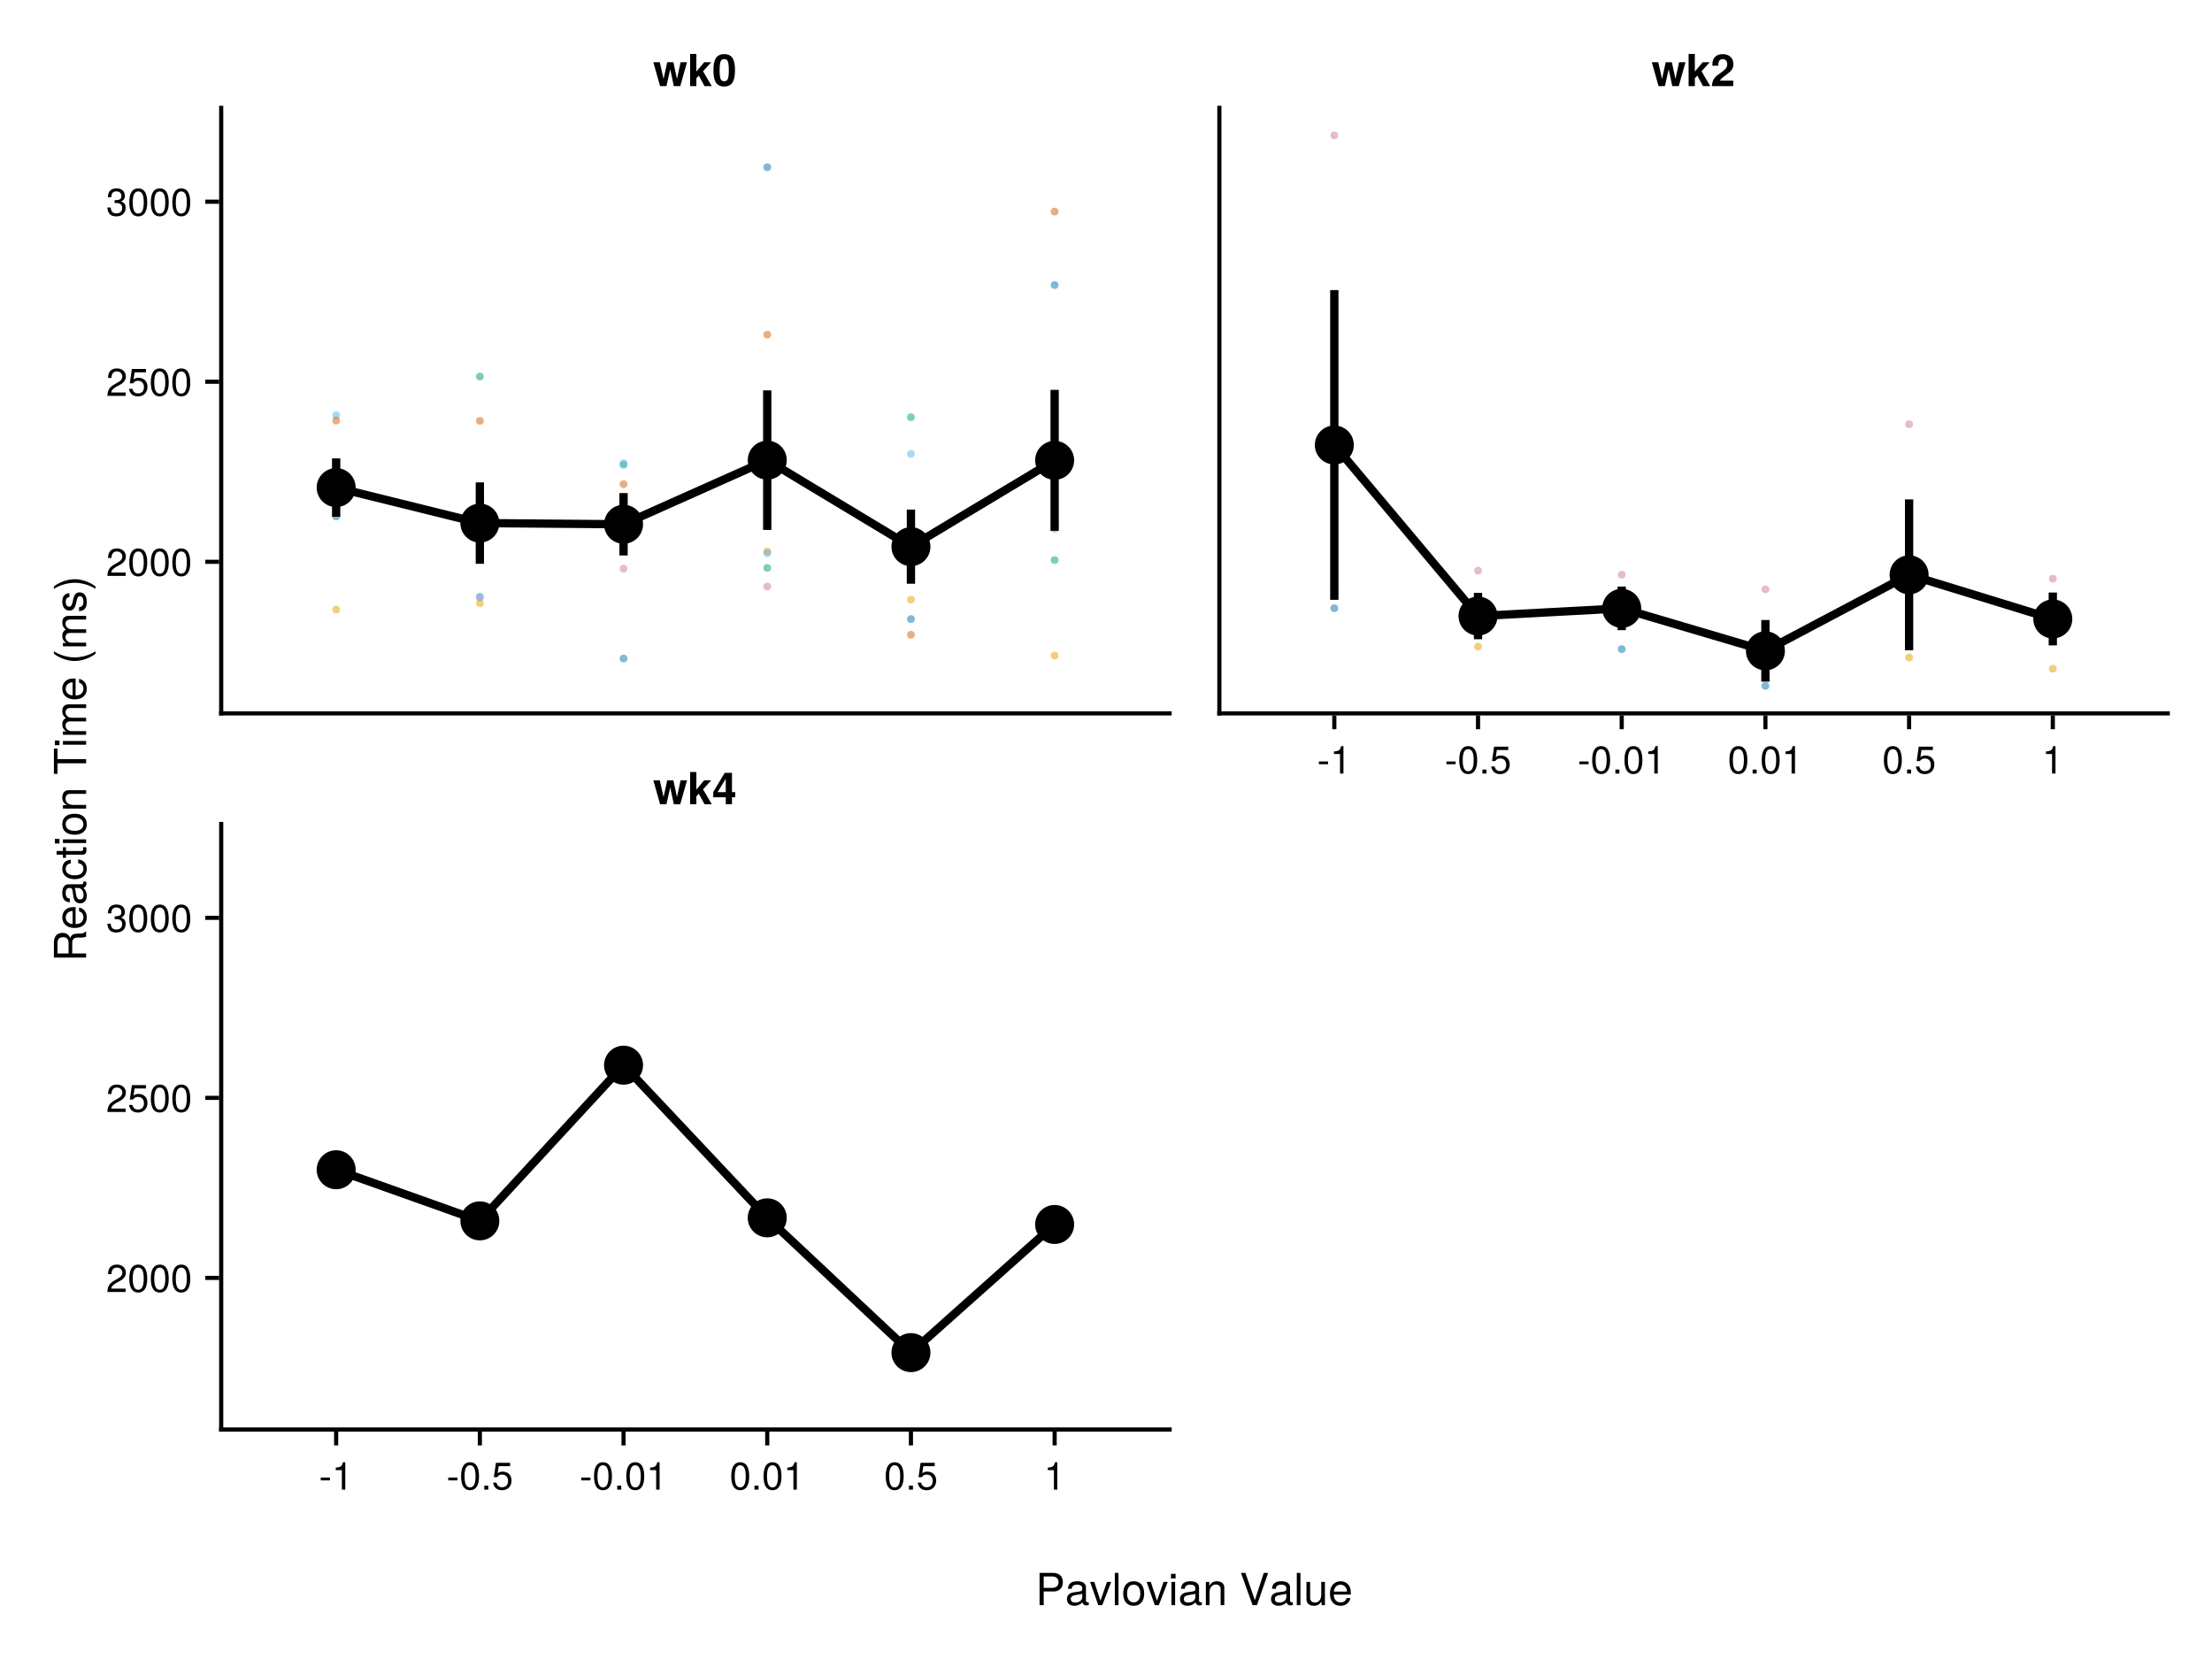 <?xml version="1.0" encoding="UTF-8"?>
<svg xmlns="http://www.w3.org/2000/svg" xmlns:xlink="http://www.w3.org/1999/xlink" width="800" height="600" viewBox="0 0 800 600">
<defs>
<g>
<g id="glyph-0-0-d80e9572">
<path d="M 7.156 -7.016 C 7.156 -5.797 6.438 -4.766 5.047 -4.016 C 5.047 -4.016 3.656 -3.266 3.656 -3.266 C 2.438 -2.547 1.984 -2.031 1.859 -1.219 C 1.859 -1.219 7.078 -1.219 7.078 -1.219 C 7.078 -1.219 7.078 0 7.078 0 C 7.078 0 0.469 0 0.469 0 C 0.594 -2.188 1.188 -3.125 3.266 -4.297 C 3.266 -4.297 4.547 -5.031 4.547 -5.031 C 5.438 -5.531 5.891 -6.203 5.891 -6.984 C 5.891 -8.047 5.047 -8.844 3.938 -8.844 C 2.719 -8.844 2.031 -8.141 1.938 -6.484 C 1.938 -6.484 0.703 -6.484 0.703 -6.484 C 0.766 -8.891 1.953 -9.922 3.969 -9.922 C 5.859 -9.922 7.156 -8.688 7.156 -7.016 Z M 7.156 -7.016 "/>
</g>
<g id="glyph-0-1-d80e9572">
<path d="M 7.094 -4.781 C 7.094 -1.516 5.953 0.203 3.844 0.203 C 1.719 0.203 0.609 -1.516 0.609 -4.859 C 0.609 -8.188 1.703 -9.922 3.844 -9.922 C 6 -9.922 7.094 -8.219 7.094 -4.781 Z M 5.844 -4.891 C 5.844 -7.547 5.188 -8.828 3.844 -8.828 C 2.516 -8.828 1.859 -7.562 1.859 -4.844 C 1.859 -2.125 2.516 -0.812 3.828 -0.812 C 5.188 -0.812 5.844 -2.078 5.844 -4.891 Z M 5.844 -4.891 "/>
</g>
<g id="glyph-0-2-d80e9572">
<path d="M 7.188 -3.297 C 7.188 -1.188 5.781 0.203 3.781 0.203 C 2.016 0.203 0.891 -0.578 0.484 -2.547 C 0.484 -2.547 1.719 -2.547 1.719 -2.547 C 2.016 -1.422 2.672 -0.875 3.75 -0.875 C 5.094 -0.875 5.922 -1.688 5.922 -3.125 C 5.922 -4.594 5.078 -5.453 3.75 -5.453 C 2.984 -5.453 2.5 -5.203 1.938 -4.516 C 1.938 -4.516 0.797 -4.516 0.797 -4.516 C 0.797 -4.516 1.547 -9.719 1.547 -9.719 C 1.547 -9.719 6.656 -9.719 6.656 -9.719 C 6.656 -9.719 6.656 -8.5 6.656 -8.5 C 6.656 -8.5 2.531 -8.5 2.531 -8.5 C 2.531 -8.5 2.141 -5.938 2.141 -5.938 C 2.719 -6.359 3.281 -6.531 3.969 -6.531 C 5.875 -6.531 7.188 -5.25 7.188 -3.297 Z M 7.188 -3.297 "/>
</g>
<g id="glyph-0-3-d80e9572">
<path d="M 7.078 -2.891 C 7.078 -1.016 5.766 0.203 3.719 0.203 C 1.688 0.203 0.609 -0.781 0.453 -3 C 0.453 -3 1.688 -3 1.688 -3 C 1.766 -1.547 2.422 -0.875 3.766 -0.875 C 5.047 -0.875 5.828 -1.625 5.828 -2.875 C 5.828 -3.969 5.125 -4.625 3.766 -4.625 C 3.766 -4.625 3.094 -4.625 3.094 -4.625 C 3.094 -4.625 3.094 -5.656 3.094 -5.656 C 5.062 -5.656 5.531 -6.094 5.531 -7.156 C 5.531 -8.203 4.875 -8.844 3.781 -8.844 C 2.516 -8.844 1.922 -8.188 1.891 -6.719 C 1.891 -6.719 0.656 -6.719 0.656 -6.719 C 0.703 -8.828 1.766 -9.922 3.766 -9.922 C 5.656 -9.922 6.797 -8.906 6.797 -7.203 C 6.797 -6.203 6.328 -5.562 5.406 -5.188 C 6.594 -4.781 7.078 -4.094 7.078 -2.891 Z M 7.078 -2.891 "/>
</g>
<g id="glyph-0-4-d80e9572">
<path d="M 4.859 0 C 4.859 0 3.625 0 3.625 0 C 3.625 0 3.625 -7.062 3.625 -7.062 C 3.625 -7.062 1.422 -7.062 1.422 -7.062 C 1.422 -7.062 1.422 -7.953 1.422 -7.953 C 3.328 -8.188 3.609 -8.406 4.047 -9.922 C 4.047 -9.922 4.859 -9.922 4.859 -9.922 C 4.859 -9.922 4.859 0 4.859 0 Z M 4.859 0 "/>
</g>
<g id="glyph-0-5-d80e9572">
<path d="M 3.969 -3.359 C 3.969 -3.359 0.641 -3.359 0.641 -3.359 C 0.641 -3.359 0.641 -4.375 0.641 -4.375 C 0.641 -4.375 3.969 -4.375 3.969 -4.375 C 3.969 -4.375 3.969 -3.359 3.969 -3.359 Z M 3.969 -3.359 "/>
</g>
<g id="glyph-0-6-d80e9572">
<path d="M 2.672 0 C 2.672 0 1.219 0 1.219 0 C 1.219 0 1.219 -1.453 1.219 -1.453 C 1.219 -1.453 2.672 -1.453 2.672 -1.453 C 2.672 -1.453 2.672 0 2.672 0 Z M 2.672 0 "/>
</g>
<g id="glyph-1-0-d80e9572">
<path d="M 7.094 -4.781 C 7.094 -1.516 5.953 0.203 3.844 0.203 C 1.719 0.203 0.609 -1.516 0.609 -4.859 C 0.609 -8.188 1.703 -9.922 3.844 -9.922 C 6 -9.922 7.094 -8.219 7.094 -4.781 Z M 5.844 -4.891 C 5.844 -7.547 5.188 -8.828 3.844 -8.828 C 2.516 -8.828 1.859 -7.562 1.859 -4.844 C 1.859 -2.125 2.516 -0.812 3.828 -0.812 C 5.188 -0.812 5.844 -2.078 5.844 -4.891 Z M 5.844 -4.891 "/>
</g>
<g id="glyph-2-0-d80e9572">
<path d="M 3.969 -3.359 C 3.969 -3.359 0.641 -3.359 0.641 -3.359 C 0.641 -3.359 0.641 -4.375 0.641 -4.375 C 0.641 -4.375 3.969 -4.375 3.969 -4.375 C 3.969 -4.375 3.969 -3.359 3.969 -3.359 Z M 3.969 -3.359 "/>
</g>
<g id="glyph-3-0-d80e9572">
<path d="M 12.25 -8.641 C 12.25 -8.641 9.812 0 9.812 0 C 9.812 0 7.484 0 7.484 0 C 7.484 0 6.188 -6.094 6.188 -6.094 C 6.188 -6.094 4.812 0 4.812 0 C 4.812 0 2.516 0 2.516 0 C 2.516 0 0.078 -8.641 0.078 -8.641 C 0.078 -8.641 2.406 -8.641 2.406 -8.641 C 2.406 -8.641 3.781 -2.594 3.781 -2.594 C 3.781 -2.594 5.094 -8.641 5.094 -8.641 C 5.094 -8.641 7.328 -8.641 7.328 -8.641 C 7.328 -8.641 8.625 -2.594 8.625 -2.594 C 8.625 -2.594 9.938 -8.641 9.938 -8.641 C 9.938 -8.641 12.25 -8.641 12.25 -8.641 Z M 12.25 -8.641 "/>
</g>
<g id="glyph-3-1-d80e9572">
<path d="M 8.766 0 C 8.766 0 6.141 0 6.141 0 C 6.141 0 4.078 -3.812 4.078 -3.812 C 4.078 -3.812 3.188 -2.828 3.188 -2.828 C 3.188 -2.828 3.188 0 3.188 0 C 3.188 0 0.938 0 0.938 0 C 0.938 0 0.938 -11.656 0.938 -11.656 C 0.938 -11.656 3.188 -11.656 3.188 -11.656 C 3.188 -11.656 3.188 -5.281 3.188 -5.281 C 3.188 -5.281 6.016 -8.641 6.016 -8.641 C 6.016 -8.641 8.562 -8.641 8.562 -8.641 C 8.562 -8.641 5.609 -5.375 5.609 -5.375 C 5.609 -5.375 8.766 0 8.766 0 Z M 8.766 0 "/>
</g>
<g id="glyph-3-2-d80e9572">
<path d="M 8.266 -5.641 C 8.266 -1.172 6.672 0.141 4.375 0.141 C 1.094 0.141 0.469 -2.547 0.469 -5.719 C 0.469 -8.969 1.125 -11.578 4.375 -11.578 C 7.703 -11.578 8.266 -8.859 8.266 -5.641 Z M 6.031 -5.703 C 6.031 -9.219 5.469 -9.781 4.375 -9.781 C 3.172 -9.781 2.703 -9.031 2.703 -5.734 C 2.703 -2.359 3.234 -1.781 4.375 -1.781 C 5.562 -1.781 6.031 -2.516 6.031 -5.703 Z M 6.031 -5.703 "/>
</g>
<g id="glyph-3-3-d80e9572">
<path d="M 8.234 -7.984 C 8.234 -6.453 7.656 -5.578 5.703 -4.141 C 4.031 -2.922 3.688 -2.609 3.391 -2 C 3.391 -2 8.188 -2 8.188 -2 C 8.188 -2 8.188 0 8.188 0 C 8.188 0 0.484 0 0.484 0 C 0.594 -2.094 1.188 -3.109 3.109 -4.422 C 5.594 -6.188 6 -6.688 6 -7.938 C 6 -9.078 5.391 -9.766 4.406 -9.766 C 3.375 -9.766 2.781 -9.031 2.781 -7.766 C 2.781 -7.766 2.781 -7.391 2.781 -7.391 C 2.781 -7.391 0.641 -7.391 0.641 -7.391 C 0.625 -7.562 0.625 -7.703 0.625 -7.797 C 0.625 -10.188 2 -11.578 4.359 -11.578 C 6.734 -11.578 8.234 -10.172 8.234 -7.984 Z M 8.234 -7.984 "/>
</g>
<g id="glyph-4-0-d80e9572">
<path d="M 12.25 -8.641 C 12.25 -8.641 9.812 0 9.812 0 C 9.812 0 7.484 0 7.484 0 C 7.484 0 6.188 -6.094 6.188 -6.094 C 6.188 -6.094 4.812 0 4.812 0 C 4.812 0 2.516 0 2.516 0 C 2.516 0 0.078 -8.641 0.078 -8.641 C 0.078 -8.641 2.406 -8.641 2.406 -8.641 C 2.406 -8.641 3.781 -2.594 3.781 -2.594 C 3.781 -2.594 5.094 -8.641 5.094 -8.641 C 5.094 -8.641 7.328 -8.641 7.328 -8.641 C 7.328 -8.641 8.625 -2.594 8.625 -2.594 C 8.625 -2.594 9.938 -8.641 9.938 -8.641 C 9.938 -8.641 12.25 -8.641 12.25 -8.641 Z M 12.25 -8.641 "/>
</g>
<g id="glyph-4-1-d80e9572">
<path d="M 8.766 0 C 8.766 0 6.141 0 6.141 0 C 6.141 0 4.078 -3.812 4.078 -3.812 C 4.078 -3.812 3.188 -2.828 3.188 -2.828 C 3.188 -2.828 3.188 0 3.188 0 C 3.188 0 0.938 0 0.938 0 C 0.938 0 0.938 -11.656 0.938 -11.656 C 0.938 -11.656 3.188 -11.656 3.188 -11.656 C 3.188 -11.656 3.188 -5.281 3.188 -5.281 C 3.188 -5.281 6.016 -8.641 6.016 -8.641 C 6.016 -8.641 8.562 -8.641 8.562 -8.641 C 8.562 -8.641 5.609 -5.375 5.609 -5.375 C 5.609 -5.375 8.766 0 8.766 0 Z M 8.766 0 "/>
</g>
<g id="glyph-4-2-d80e9572">
<path d="M 8.359 -2.516 C 8.359 -2.516 7.172 -2.516 7.172 -2.516 C 7.172 -2.516 7.172 0 7.172 0 C 7.172 0 4.922 0 4.922 0 C 4.922 0 4.922 -2.516 4.922 -2.516 C 4.922 -2.516 0.391 -2.516 0.391 -2.516 C 0.391 -2.516 0.391 -4.406 0.391 -4.406 C 0.391 -4.406 4.531 -11.344 4.531 -11.344 C 4.531 -11.344 7.172 -11.344 7.172 -11.344 C 7.172 -11.344 7.172 -4.375 7.172 -4.375 C 7.172 -4.375 8.359 -4.375 8.359 -4.375 C 8.359 -4.375 8.359 -2.516 8.359 -2.516 Z M 4.922 -4.375 C 4.922 -4.375 4.922 -9.219 4.922 -9.219 C 4.922 -9.219 1.969 -4.375 1.969 -4.375 C 1.969 -4.375 4.922 -4.375 4.922 -4.375 Z M 4.922 -4.375 "/>
</g>
<g id="glyph-5-0-d80e9572">
<path d="M 0 -10.859 C 0 -10.859 0 -9.062 0 -9.062 C -0.484 -8.844 -1.188 -8.703 -1.906 -8.719 C -1.906 -8.719 -2.938 -8.734 -2.938 -8.734 C -4.391 -8.75 -5.031 -8.125 -5.031 -6.812 C -5.031 -6.812 -5.031 -2.969 -5.031 -2.969 C -5.031 -2.969 0 -2.969 0 -2.969 C 0 -2.969 0 -1.484 0 -1.484 C 0 -1.484 -11.656 -1.484 -11.656 -1.484 C -11.656 -1.484 -11.656 -6.859 -11.656 -6.859 C -11.656 -9.156 -10.562 -10.422 -8.547 -10.422 C -7.219 -10.422 -6.406 -9.891 -5.766 -8.578 C -5.219 -9.844 -4.641 -10.125 -2.719 -10.156 C -1.172 -10.172 -0.75 -10.297 -0.375 -10.859 C -0.375 -10.859 0 -10.859 0 -10.859 Z M -8.344 -8.859 C -9.641 -8.859 -10.359 -8.234 -10.359 -6.578 C -10.359 -6.578 -10.359 -2.969 -10.359 -2.969 C -10.359 -2.969 -6.344 -2.969 -6.344 -2.969 C -6.344 -2.969 -6.344 -6.578 -6.344 -6.578 C -6.344 -8.156 -6.953 -8.859 -8.344 -8.859 Z M -8.344 -8.859 "/>
</g>
<g id="glyph-5-1-d80e9572">
</g>
<g id="glyph-6-0-d80e9572">
<path d="M -3.812 -8.203 C -3.812 -8.203 -3.812 -2.031 -3.812 -2.031 C -1.891 -2.062 -0.984 -3.109 -0.984 -4.5 C -0.984 -5.562 -1.438 -6.312 -2.547 -6.688 C -2.547 -6.688 -2.547 -8.031 -2.547 -8.031 C -0.844 -7.703 0.234 -6.375 0.234 -4.453 C 0.234 -2.094 -1.391 -0.641 -4.141 -0.641 C -6.891 -0.641 -8.625 -2.141 -8.625 -4.484 C -8.625 -6.047 -7.797 -7.328 -6.422 -7.875 C -5.797 -8.109 -5.031 -8.203 -3.812 -8.203 Z M -4.984 -6.781 C -6.297 -6.781 -7.391 -5.781 -7.391 -4.469 C -7.391 -3.125 -6.391 -2.172 -4.891 -2.062 C -4.891 -2.062 -4.891 -6.766 -4.891 -6.766 C -4.922 -6.781 -4.984 -6.781 -4.984 -6.781 Z M -4.984 -6.781 "/>
</g>
<g id="glyph-7-0-d80e9572">
<path d="M -0.031 -8.562 C 0.078 -8.125 0.109 -7.922 0.109 -7.641 C 0.109 -6.984 -0.359 -6.422 -0.984 -6.266 C -0.203 -5.531 0.234 -4.5 0.234 -3.422 C 0.234 -1.734 -0.656 -0.672 -2.172 -0.672 C -3.203 -0.672 -3.953 -1.172 -4.359 -2.141 C -4.562 -2.656 -4.625 -2.938 -4.859 -4.828 C -4.984 -5.891 -5.234 -6.219 -5.797 -6.219 C -5.797 -6.219 -6.141 -6.219 -6.141 -6.219 C -6.938 -6.219 -7.391 -5.547 -7.391 -4.359 C -7.391 -3.109 -6.922 -2.5 -5.906 -2.391 C -5.906 -2.391 -5.906 -1.047 -5.906 -1.047 C -7.844 -1.125 -8.625 -2.375 -8.625 -4.406 C -8.625 -6.469 -7.828 -7.547 -6.344 -7.547 C -6.344 -7.547 -1.656 -7.547 -1.656 -7.547 C -1.25 -7.547 -1.016 -7.812 -1.016 -8.266 C -1.016 -8.359 -1.016 -8.422 -1.047 -8.562 C -1.047 -8.562 -0.031 -8.562 -0.031 -8.562 Z M -2.891 -6.219 C -2.891 -6.219 -4.141 -6.219 -4.141 -6.219 C -3.938 -5.781 -3.875 -5.484 -3.688 -4.078 C -3.469 -2.656 -3.094 -2.062 -2.203 -2.062 C -1.297 -2.062 -0.922 -2.672 -0.922 -3.719 C -0.922 -5.016 -1.703 -6.219 -2.891 -6.219 Z M -2.891 -6.219 "/>
</g>
<g id="glyph-7-1-d80e9572">
<path d="M 0 -7.797 C 0 -7.797 0 -6.469 0 -6.469 C 0 -6.469 -5.812 -6.469 -5.812 -6.469 C -6.812 -6.469 -7.453 -5.797 -7.453 -4.734 C -7.453 -3.375 -6.344 -2.453 -4.625 -2.453 C -4.625 -2.453 0 -2.453 0 -2.453 C 0 -2.453 0 -1.125 0 -1.125 C 0 -1.125 -8.391 -1.125 -8.391 -1.125 C -8.391 -1.125 -8.391 -2.359 -8.391 -2.359 C -8.391 -2.359 -6.969 -2.359 -6.969 -2.359 C -8.141 -3.094 -8.625 -3.891 -8.625 -5.141 C -8.625 -6.75 -7.734 -7.797 -6.344 -7.797 C -6.344 -7.797 0 -7.797 0 -7.797 Z M 0 -7.797 "/>
</g>
<g id="glyph-7-2-d80e9572">
<path d="M -10.359 -9.484 C -10.359 -9.484 -10.359 -5.656 -10.359 -5.656 C -10.359 -5.656 0 -5.656 0 -5.656 C 0 -5.656 0 -4.172 0 -4.172 C 0 -4.172 -10.359 -4.172 -10.359 -4.172 C -10.359 -4.172 -10.359 -0.344 -10.359 -0.344 C -10.359 -0.344 -11.656 -0.344 -11.656 -0.344 C -11.656 -0.344 -11.656 -9.484 -11.656 -9.484 C -11.656 -9.484 -10.359 -9.484 -10.359 -9.484 Z M -10.359 -9.484 "/>
</g>
<g id="glyph-8-0-d80e9572">
<path d="M -2.875 -7.625 C -0.953 -7.469 0.234 -6.203 0.234 -4.203 C 0.234 -1.938 -1.406 -0.5 -4.109 -0.5 C -6.891 -0.5 -8.625 -1.969 -8.625 -4.219 C -8.625 -6.094 -7.609 -7.375 -5.562 -7.531 C -5.562 -7.531 -5.562 -6.188 -5.562 -6.188 C -6.734 -6.031 -7.391 -5.328 -7.391 -4.203 C -7.391 -2.75 -6.203 -1.891 -4.109 -1.891 C -2.125 -1.891 -0.984 -2.766 -0.984 -4.234 C -0.984 -5.375 -1.531 -6.062 -2.875 -6.281 C -2.875 -6.281 -2.875 -7.625 -2.875 -7.625 Z M -2.875 -7.625 "/>
</g>
<g id="glyph-9-0-d80e9572">
<path d="M 0 -4.062 C 0.078 -3.609 0.109 -3.297 0.109 -2.969 C 0.109 -1.938 -0.375 -1.359 -1.219 -1.359 C -1.219 -1.359 -7.297 -1.359 -7.297 -1.359 C -7.297 -1.359 -7.297 -0.219 -7.297 -0.219 C -7.297 -0.219 -8.391 -0.219 -8.391 -0.219 C -8.391 -0.219 -8.391 -1.359 -8.391 -1.359 C -8.391 -1.359 -10.688 -1.359 -10.688 -1.359 C -10.688 -1.359 -10.688 -2.688 -10.688 -2.688 C -10.688 -2.688 -8.391 -2.688 -8.391 -2.688 C -8.391 -2.688 -8.391 -4.062 -8.391 -4.062 C -8.391 -4.062 -7.297 -4.062 -7.297 -4.062 C -7.297 -4.062 -7.297 -2.688 -7.297 -2.688 C -7.297 -2.688 -1.812 -2.688 -1.812 -2.688 C -1.219 -2.688 -1.062 -2.844 -1.062 -3.422 C -1.062 -3.688 -1.078 -3.891 -1.125 -4.062 C -1.125 -4.062 0 -4.062 0 -4.062 Z M 0 -4.062 "/>
</g>
<g id="glyph-10-0-d80e9572">
<path d="M 0 -2.453 C 0 -2.453 0 -1.125 0 -1.125 C 0 -1.125 -8.391 -1.125 -8.391 -1.125 C -8.391 -1.125 -8.391 -2.453 -8.391 -2.453 C -8.391 -2.453 0 -2.453 0 -2.453 Z M -9.641 -2.625 C -9.641 -2.625 -9.641 -0.953 -9.641 -0.953 C -9.641 -0.953 -11.312 -0.953 -11.312 -0.953 C -11.312 -0.953 -11.312 -2.625 -11.312 -2.625 C -11.312 -2.625 -9.641 -2.625 -9.641 -2.625 Z M -9.641 -2.625 "/>
</g>
<g id="glyph-10-1-d80e9572">
<path d="M -4.125 -8.156 C -1.375 -8.156 0.234 -6.719 0.234 -4.375 C 0.234 -1.984 -1.375 -0.578 -4.188 -0.578 C -7.016 -0.578 -8.625 -2 -8.625 -4.359 C -8.625 -6.766 -7.031 -8.156 -4.125 -8.156 Z M -4.141 -6.766 C -6.219 -6.766 -7.391 -5.875 -7.391 -4.375 C -7.391 -2.875 -6.203 -1.969 -4.188 -1.969 C -2.156 -1.969 -0.984 -2.875 -0.984 -4.375 C -0.984 -5.844 -2.172 -6.766 -4.141 -6.766 Z M -4.141 -6.766 "/>
</g>
<g id="glyph-11-0-d80e9572">
<path d="M 0 -2.453 C 0 -2.453 0 -1.125 0 -1.125 C 0 -1.125 -8.391 -1.125 -8.391 -1.125 C -8.391 -1.125 -8.391 -2.453 -8.391 -2.453 C -8.391 -2.453 0 -2.453 0 -2.453 Z M -9.641 -2.625 C -9.641 -2.625 -9.641 -0.953 -9.641 -0.953 C -9.641 -0.953 -11.312 -0.953 -11.312 -0.953 C -11.312 -0.953 -11.312 -2.625 -11.312 -2.625 C -11.312 -2.625 -9.641 -2.625 -9.641 -2.625 Z M -9.641 -2.625 "/>
</g>
<g id="glyph-11-1-d80e9572">
<path d="M 0 -12.156 C 0 -12.156 0 -10.828 0 -10.828 C 0 -10.828 -5.781 -10.828 -5.781 -10.828 C -6.828 -10.828 -7.453 -10.266 -7.453 -9.297 C -7.453 -8.203 -6.484 -7.312 -5.266 -7.312 C -5.266 -7.312 0 -7.312 0 -7.312 C 0 -7.312 0 -5.984 0 -5.984 C 0 -5.984 -5.781 -5.984 -5.781 -5.984 C -6.844 -5.984 -7.453 -5.422 -7.453 -4.438 C -7.453 -3.344 -6.484 -2.469 -5.266 -2.469 C -5.266 -2.469 0 -2.469 0 -2.469 C 0 -2.469 0 -1.141 0 -1.141 C 0 -1.141 -8.391 -1.141 -8.391 -1.141 C -8.391 -1.141 -8.391 -2.359 -8.391 -2.359 C -8.391 -2.359 -7.203 -2.359 -7.203 -2.359 C -8.203 -3.078 -8.625 -3.812 -8.625 -4.922 C -8.625 -6.016 -8.234 -6.688 -7.344 -7.188 C -8.281 -7.969 -8.625 -8.641 -8.625 -9.766 C -8.625 -11.328 -7.797 -12.156 -6.281 -12.156 C -6.281 -12.156 0 -12.156 0 -12.156 Z M 0 -12.156 "/>
</g>
<g id="glyph-12-0-d80e9572">
<path d="M -3.812 -8.203 C -3.812 -8.203 -3.812 -2.031 -3.812 -2.031 C -1.891 -2.062 -0.984 -3.109 -0.984 -4.5 C -0.984 -5.562 -1.438 -6.312 -2.547 -6.688 C -2.547 -6.688 -2.547 -8.031 -2.547 -8.031 C -0.844 -7.703 0.234 -6.375 0.234 -4.453 C 0.234 -2.094 -1.391 -0.641 -4.141 -0.641 C -6.891 -0.641 -8.625 -2.141 -8.625 -4.484 C -8.625 -6.047 -7.797 -7.328 -6.422 -7.875 C -5.797 -8.109 -5.031 -8.203 -3.812 -8.203 Z M -4.984 -6.781 C -6.297 -6.781 -7.391 -5.781 -7.391 -4.469 C -7.391 -3.125 -6.391 -2.172 -4.891 -2.062 C -4.891 -2.062 -4.891 -6.766 -4.891 -6.766 C -4.922 -6.781 -4.984 -6.781 -4.984 -6.781 Z M -4.984 -6.781 "/>
</g>
<g id="glyph-12-1-d80e9572">
<path d="M -2.359 -7.344 C -0.734 -7.344 0.234 -6 0.234 -3.891 C 0.234 -1.703 -0.625 -0.609 -2.562 -0.547 C -2.562 -0.547 -2.562 -1.953 -2.562 -1.953 C -1.281 -2.125 -0.984 -2.797 -0.984 -4 C -0.984 -5.172 -1.453 -5.953 -2.234 -5.953 C -2.844 -5.953 -3.125 -5.578 -3.344 -4.656 C -3.344 -4.656 -3.641 -3.406 -3.641 -3.406 C -4.125 -1.422 -4.75 -0.75 -6.062 -0.75 C -7.609 -0.75 -8.625 -2.016 -8.625 -3.969 C -8.625 -5.906 -7.703 -6.984 -6.047 -7.016 C -6.047 -7.016 -6.047 -5.594 -6.047 -5.594 C -6.922 -5.562 -7.391 -4.984 -7.391 -3.922 C -7.391 -2.828 -6.891 -2.141 -6.125 -2.141 C -5.531 -2.141 -5.188 -2.609 -4.922 -3.703 C -4.922 -3.703 -4.625 -4.969 -4.625 -4.969 C -4.219 -6.641 -3.594 -7.344 -2.359 -7.344 Z M -2.359 -7.344 "/>
</g>
<g id="glyph-13-0-d80e9572">
</g>
<g id="glyph-13-1-d80e9572">
<path d="M -4.125 -4.094 C -1.609 -4.094 1.297 -3.094 3.391 -1.484 C 3.391 -1.484 3.391 -0.609 3.391 -0.609 C 1.125 -2.016 -1.578 -2.797 -4.125 -2.797 C -6.688 -2.797 -9.375 -2.016 -11.656 -0.609 C -11.656 -0.609 -11.656 -1.484 -11.656 -1.484 C -9.562 -3.094 -6.656 -4.094 -4.125 -4.094 Z M -4.125 -4.094 "/>
</g>
<g id="glyph-14-0-d80e9572">
<path d="M 3.391 -4.656 C 3.391 -4.656 3.391 -3.781 3.391 -3.781 C 1.297 -2.172 -1.609 -1.172 -4.141 -1.172 C -6.656 -1.172 -9.562 -2.172 -11.656 -3.781 C -11.656 -3.781 -11.656 -4.656 -11.656 -4.656 C -9.391 -3.25 -6.688 -2.469 -4.141 -2.469 C -1.578 -2.469 1.109 -3.25 3.391 -4.656 Z M 3.391 -4.656 "/>
</g>
<g id="glyph-14-1-d80e9572">
<path d="M 0 -12.156 C 0 -12.156 0 -10.828 0 -10.828 C 0 -10.828 -5.781 -10.828 -5.781 -10.828 C -6.828 -10.828 -7.453 -10.266 -7.453 -9.297 C -7.453 -8.203 -6.484 -7.312 -5.266 -7.312 C -5.266 -7.312 0 -7.312 0 -7.312 C 0 -7.312 0 -5.984 0 -5.984 C 0 -5.984 -5.781 -5.984 -5.781 -5.984 C -6.844 -5.984 -7.453 -5.422 -7.453 -4.438 C -7.453 -3.344 -6.484 -2.469 -5.266 -2.469 C -5.266 -2.469 0 -2.469 0 -2.469 C 0 -2.469 0 -1.141 0 -1.141 C 0 -1.141 -8.391 -1.141 -8.391 -1.141 C -8.391 -1.141 -8.391 -2.359 -8.391 -2.359 C -8.391 -2.359 -7.203 -2.359 -7.203 -2.359 C -8.203 -3.078 -8.625 -3.812 -8.625 -4.922 C -8.625 -6.016 -8.234 -6.688 -7.344 -7.188 C -8.281 -7.969 -8.625 -8.641 -8.625 -9.766 C -8.625 -11.328 -7.797 -12.156 -6.281 -12.156 C -6.281 -12.156 0 -12.156 0 -12.156 Z M 0 -12.156 "/>
</g>
<g id="glyph-15-0-d80e9572">
<path d="M 9.875 -8.234 C 9.875 -6.297 8.531 -4.938 6.609 -4.938 C 6.609 -4.938 2.938 -4.938 2.938 -4.938 C 2.938 -4.938 2.938 0 2.938 0 C 2.938 0 1.453 0 1.453 0 C 1.453 0 1.453 -11.656 1.453 -11.656 C 1.453 -11.656 6.266 -11.656 6.266 -11.656 C 8.578 -11.656 9.875 -10.438 9.875 -8.234 Z M 8.312 -8.297 C 8.312 -9.578 7.469 -10.359 6.047 -10.359 C 6.047 -10.359 2.938 -10.359 2.938 -10.359 C 2.938 -10.359 2.938 -6.25 2.938 -6.25 C 2.938 -6.25 6.047 -6.25 6.047 -6.25 C 7.469 -6.25 8.312 -7.031 8.312 -8.297 Z M 8.312 -8.297 "/>
</g>
<g id="glyph-15-1-d80e9572">
<path d="M 8.562 -0.031 C 8.125 0.078 7.922 0.109 7.641 0.109 C 6.984 0.109 6.422 -0.359 6.266 -0.984 C 5.531 -0.203 4.5 0.234 3.422 0.234 C 1.734 0.234 0.672 -0.656 0.672 -2.172 C 0.672 -3.203 1.172 -3.953 2.141 -4.359 C 2.656 -4.562 2.938 -4.625 4.828 -4.859 C 5.891 -4.984 6.219 -5.234 6.219 -5.797 C 6.219 -5.797 6.219 -6.141 6.219 -6.141 C 6.219 -6.938 5.547 -7.391 4.359 -7.391 C 3.109 -7.391 2.5 -6.922 2.391 -5.906 C 2.391 -5.906 1.047 -5.906 1.047 -5.906 C 1.125 -7.844 2.375 -8.625 4.406 -8.625 C 6.469 -8.625 7.547 -7.828 7.547 -6.344 C 7.547 -6.344 7.547 -1.656 7.547 -1.656 C 7.547 -1.25 7.812 -1.016 8.266 -1.016 C 8.359 -1.016 8.422 -1.016 8.562 -1.047 C 8.562 -1.047 8.562 -0.031 8.562 -0.031 Z M 6.219 -2.891 C 6.219 -2.891 6.219 -4.141 6.219 -4.141 C 5.781 -3.938 5.484 -3.875 4.078 -3.688 C 2.656 -3.469 2.062 -3.094 2.062 -2.203 C 2.062 -1.297 2.672 -0.922 3.719 -0.922 C 5.016 -0.922 6.219 -1.703 6.219 -2.891 Z M 6.219 -2.891 "/>
</g>
<g id="glyph-15-2-d80e9572">
<path d="M 7.781 -8.391 C 7.781 -8.391 4.562 0 4.562 0 C 4.562 0 3.109 0 3.109 0 C 3.109 0 0.156 -8.391 0.156 -8.391 C 0.156 -8.391 1.656 -8.391 1.656 -8.391 C 1.656 -8.391 3.906 -1.578 3.906 -1.578 C 3.906 -1.578 6.266 -8.391 6.266 -8.391 C 6.266 -8.391 7.781 -8.391 7.781 -8.391 Z M 7.781 -8.391 "/>
</g>
<g id="glyph-15-3-d80e9572">
<path d="M 2.422 0 C 2.422 0 1.094 0 1.094 0 C 1.094 0 1.094 -11.656 1.094 -11.656 C 1.094 -11.656 2.422 -11.656 2.422 -11.656 C 2.422 -11.656 2.422 0 2.422 0 Z M 2.422 0 "/>
</g>
<g id="glyph-15-4-d80e9572">
<path d="M 8.156 -4.125 C 8.156 -1.375 6.719 0.234 4.375 0.234 C 1.984 0.234 0.578 -1.375 0.578 -4.188 C 0.578 -7.016 2 -8.625 4.359 -8.625 C 6.766 -8.625 8.156 -7.031 8.156 -4.125 Z M 6.766 -4.141 C 6.766 -6.219 5.875 -7.391 4.375 -7.391 C 2.875 -7.391 1.969 -6.203 1.969 -4.188 C 1.969 -2.156 2.875 -0.984 4.375 -0.984 C 5.844 -0.984 6.766 -2.172 6.766 -4.141 Z M 6.766 -4.141 "/>
</g>
<g id="glyph-15-5-d80e9572">
<path d="M 2.453 0 C 2.453 0 1.125 0 1.125 0 C 1.125 0 1.125 -8.391 1.125 -8.391 C 1.125 -8.391 2.453 -8.391 2.453 -8.391 C 2.453 -8.391 2.453 0 2.453 0 Z M 2.625 -9.641 C 2.625 -9.641 0.953 -9.641 0.953 -9.641 C 0.953 -9.641 0.953 -11.312 0.953 -11.312 C 0.953 -11.312 2.625 -11.312 2.625 -11.312 C 2.625 -11.312 2.625 -9.641 2.625 -9.641 Z M 2.625 -9.641 "/>
</g>
<g id="glyph-15-6-d80e9572">
<path d="M 7.797 0 C 7.797 0 6.469 0 6.469 0 C 6.469 0 6.469 -5.812 6.469 -5.812 C 6.469 -6.812 5.797 -7.453 4.734 -7.453 C 3.375 -7.453 2.453 -6.344 2.453 -4.625 C 2.453 -4.625 2.453 0 2.453 0 C 2.453 0 1.125 0 1.125 0 C 1.125 0 1.125 -8.391 1.125 -8.391 C 1.125 -8.391 2.359 -8.391 2.359 -8.391 C 2.359 -8.391 2.359 -6.969 2.359 -6.969 C 3.094 -8.141 3.891 -8.625 5.141 -8.625 C 6.75 -8.625 7.797 -7.734 7.797 -6.344 C 7.797 -6.344 7.797 0 7.797 0 Z M 7.797 0 "/>
</g>
<g id="glyph-15-7-d80e9572">
</g>
<g id="glyph-15-8-d80e9572">
<path d="M 10.312 -11.656 C 10.312 -11.656 6.266 0 6.266 0 C 6.266 0 4.672 0 4.672 0 C 4.672 0 0.484 -11.656 0.484 -11.656 C 0.484 -11.656 2.078 -11.656 2.078 -11.656 C 2.078 -11.656 5.5 -1.797 5.5 -1.797 C 5.5 -1.797 8.734 -11.656 8.734 -11.656 C 8.734 -11.656 10.312 -11.656 10.312 -11.656 Z M 10.312 -11.656 "/>
</g>
<g id="glyph-15-9-d80e9572">
<path d="M 7.719 0 C 7.719 0 6.516 0 6.516 0 C 6.516 0 6.516 -1.297 6.516 -1.297 C 5.734 -0.188 4.938 0.234 3.719 0.234 C 2.078 0.234 1.047 -0.656 1.047 -2.047 C 1.047 -2.047 1.047 -8.391 1.047 -8.391 C 1.047 -8.391 2.375 -8.391 2.375 -8.391 C 2.375 -8.391 2.375 -2.578 2.375 -2.578 C 2.375 -1.562 3.047 -0.922 4.094 -0.922 C 5.484 -0.922 6.391 -2.047 6.391 -3.766 C 6.391 -3.766 6.391 -8.391 6.391 -8.391 C 6.391 -8.391 7.719 -8.391 7.719 -8.391 C 7.719 -8.391 7.719 0 7.719 0 Z M 7.719 0 "/>
</g>
<g id="glyph-15-10-d80e9572">
<path d="M 8.203 -3.812 C 8.203 -3.812 2.031 -3.812 2.031 -3.812 C 2.062 -1.891 3.109 -0.984 4.5 -0.984 C 5.562 -0.984 6.312 -1.438 6.688 -2.547 C 6.688 -2.547 8.031 -2.547 8.031 -2.547 C 7.703 -0.844 6.375 0.234 4.453 0.234 C 2.094 0.234 0.641 -1.391 0.641 -4.141 C 0.641 -6.891 2.141 -8.625 4.484 -8.625 C 6.047 -8.625 7.328 -7.797 7.875 -6.422 C 8.109 -5.797 8.203 -5.031 8.203 -3.812 Z M 6.781 -4.984 C 6.781 -6.297 5.781 -7.391 4.469 -7.391 C 3.125 -7.391 2.172 -6.391 2.062 -4.891 C 2.062 -4.891 6.766 -4.891 6.766 -4.891 C 6.781 -4.922 6.781 -4.984 6.781 -4.984 Z M 6.781 -4.984 "/>
</g>
</g>
</defs>
<rect x="-80" y="-60" width="960" height="720" fill="rgb(100%, 100%, 100%)" fill-opacity="1"/>
<path fill-rule="nonzero" fill="rgb(100%, 100%, 100%)" fill-opacity="1" d="M 80 258 L 423 258 L 423 39 L 80 39 Z M 80 258 "/>
<path fill-rule="nonzero" fill="rgb(100%, 100%, 100%)" fill-opacity="1" d="M 80 517 L 423 517 L 423 298 L 80 298 Z M 80 517 "/>
<path fill-rule="nonzero" fill="rgb(100%, 100%, 100%)" fill-opacity="1" d="M 441 258 L 784 258 L 784 39 L 441 39 Z M 441 258 "/>
<g fill="rgb(0%, 0%, 0%)" fill-opacity="1">
<use xlink:href="#glyph-0-0-d80e9572" x="38.364" y="208.274"/>
</g>
<g fill="rgb(0%, 0%, 0%)" fill-opacity="1">
<use xlink:href="#glyph-0-1-d80e9572" x="46.148" y="208.274"/>
</g>
<g fill="rgb(0%, 0%, 0%)" fill-opacity="1">
<use xlink:href="#glyph-1-0-d80e9572" x="53.932" y="208.274"/>
</g>
<g fill="rgb(0%, 0%, 0%)" fill-opacity="1">
<use xlink:href="#glyph-0-1-d80e9572" x="61.716" y="208.274"/>
</g>
<g fill="rgb(0%, 0%, 0%)" fill-opacity="1">
<use xlink:href="#glyph-0-0-d80e9572" x="38.364" y="143.162"/>
</g>
<g fill="rgb(0%, 0%, 0%)" fill-opacity="1">
<use xlink:href="#glyph-0-2-d80e9572" x="46.148" y="143.162"/>
</g>
<g fill="rgb(0%, 0%, 0%)" fill-opacity="1">
<use xlink:href="#glyph-1-0-d80e9572" x="53.932" y="143.162"/>
</g>
<g fill="rgb(0%, 0%, 0%)" fill-opacity="1">
<use xlink:href="#glyph-0-1-d80e9572" x="61.716" y="143.162"/>
</g>
<g fill="rgb(0%, 0%, 0%)" fill-opacity="1">
<use xlink:href="#glyph-0-3-d80e9572" x="38.364" y="78.051"/>
</g>
<g fill="rgb(0%, 0%, 0%)" fill-opacity="1">
<use xlink:href="#glyph-0-1-d80e9572" x="46.148" y="78.051"/>
</g>
<g fill="rgb(0%, 0%, 0%)" fill-opacity="1">
<use xlink:href="#glyph-1-0-d80e9572" x="53.932" y="78.051"/>
</g>
<g fill="rgb(0%, 0%, 0%)" fill-opacity="1">
<use xlink:href="#glyph-0-1-d80e9572" x="61.716" y="78.051"/>
</g>
<path fill-rule="nonzero" fill="rgb(0%, 44.706%, 69.804%)" fill-opacity="0.5" d="M 122.984 186.762 C 122.984 184.883 120.164 184.883 120.164 186.762 C 120.164 188.645 122.984 188.645 122.984 186.762 Z M 122.984 186.762 "/>
<path fill-rule="nonzero" fill="rgb(0%, 44.706%, 69.804%)" fill-opacity="0.5" d="M 174.957 196.727 C 174.957 194.844 172.137 194.844 172.137 196.727 C 172.137 198.605 174.957 198.605 174.957 196.727 Z M 174.957 196.727 "/>
<path fill-rule="nonzero" fill="rgb(0%, 44.706%, 69.804%)" fill-opacity="0.5" d="M 226.926 238.168 C 226.926 236.289 224.105 236.289 224.105 238.168 C 224.105 240.047 226.926 240.047 226.926 238.168 Z M 226.926 238.168 "/>
<path fill-rule="nonzero" fill="rgb(0%, 44.706%, 69.804%)" fill-opacity="0.5" d="M 278.895 60.473 C 278.895 58.594 276.074 58.594 276.074 60.473 C 276.074 62.352 278.895 62.352 278.895 60.473 Z M 278.895 60.473 "/>
<path fill-rule="nonzero" fill="rgb(0%, 44.706%, 69.804%)" fill-opacity="0.5" d="M 330.863 223.902 C 330.863 222.023 328.043 222.023 328.043 223.902 C 328.043 225.781 330.863 225.781 330.863 223.902 Z M 330.863 223.902 "/>
<path fill-rule="nonzero" fill="rgb(0%, 44.706%, 69.804%)" fill-opacity="0.5" d="M 382.836 103.082 C 382.836 101.203 380.016 101.203 380.016 103.082 C 380.016 104.961 382.836 104.961 382.836 103.082 Z M 382.836 103.082 "/>
<path fill-rule="nonzero" fill="rgb(90.196%, 62.353%, 0%)" fill-opacity="0.5" d="M 122.984 220.465 C 122.984 218.586 120.164 218.586 120.164 220.465 C 120.164 222.344 122.984 222.344 122.984 220.465 Z M 122.984 220.465 "/>
<path fill-rule="nonzero" fill="rgb(90.196%, 62.353%, 0%)" fill-opacity="0.5" d="M 174.957 218.172 C 174.957 216.293 172.137 216.293 172.137 218.172 C 172.137 220.051 174.957 220.051 174.957 218.172 Z M 174.957 218.172 "/>
<path fill-rule="nonzero" fill="rgb(90.196%, 62.353%, 0%)" fill-opacity="0.5" d="M 226.926 183.09 C 226.926 181.211 224.105 181.211 224.105 183.09 C 224.105 184.969 226.926 184.969 226.926 183.09 Z M 226.926 183.09 "/>
<path fill-rule="nonzero" fill="rgb(90.196%, 62.353%, 0%)" fill-opacity="0.5" d="M 278.895 199.445 C 278.895 197.566 276.074 197.566 276.074 199.445 C 276.074 201.328 278.895 201.328 278.895 199.445 Z M 278.895 199.445 "/>
<path fill-rule="nonzero" fill="rgb(90.196%, 62.353%, 0%)" fill-opacity="0.5" d="M 330.863 216.871 C 330.863 214.988 328.043 214.988 328.043 216.871 C 328.043 218.75 330.863 218.75 330.863 216.871 Z M 330.863 216.871 "/>
<path fill-rule="nonzero" fill="rgb(90.196%, 62.353%, 0%)" fill-opacity="0.5" d="M 382.836 237.105 C 382.836 235.227 380.016 235.227 380.016 237.105 C 380.016 238.988 382.836 238.988 382.836 237.105 Z M 382.836 237.105 "/>
<path fill-rule="nonzero" fill="rgb(0%, 61.961%, 45.098%)" fill-opacity="0.5" d="M 122.984 175.824 C 122.984 173.945 120.164 173.945 120.164 175.824 C 120.164 177.703 122.984 177.703 122.984 175.824 Z M 122.984 175.824 "/>
<path fill-rule="nonzero" fill="rgb(0%, 61.961%, 45.098%)" fill-opacity="0.5" d="M 174.957 136.184 C 174.957 134.305 172.137 134.305 172.137 136.184 C 172.137 138.062 174.957 138.062 174.957 136.184 Z M 174.957 136.184 "/>
<path fill-rule="nonzero" fill="rgb(0%, 61.961%, 45.098%)" fill-opacity="0.5" d="M 226.926 168.09 C 226.926 166.207 224.105 166.207 224.105 168.09 C 224.105 169.969 226.926 169.969 226.926 168.09 Z M 226.926 168.09 "/>
<path fill-rule="nonzero" fill="rgb(0%, 61.961%, 45.098%)" fill-opacity="0.5" d="M 278.895 205.383 C 278.895 203.504 276.074 203.504 276.074 205.383 C 276.074 207.266 278.895 207.266 278.895 205.383 Z M 278.895 205.383 "/>
<path fill-rule="nonzero" fill="rgb(0%, 61.961%, 45.098%)" fill-opacity="0.5" d="M 330.863 150.898 C 330.863 149.02 328.043 149.02 328.043 150.898 C 328.043 152.781 330.863 152.781 330.863 150.898 Z M 330.863 150.898 "/>
<path fill-rule="nonzero" fill="rgb(0%, 61.961%, 45.098%)" fill-opacity="0.5" d="M 382.836 202.547 C 382.836 200.664 380.016 200.664 380.016 202.547 C 380.016 204.426 382.836 204.426 382.836 202.547 Z M 382.836 202.547 "/>
<path fill-rule="nonzero" fill="rgb(80%, 47.451%, 65.49%)" fill-opacity="0.5" d="M 122.984 172.699 C 122.984 170.82 120.164 170.82 120.164 172.699 C 120.164 174.578 122.984 174.578 122.984 172.699 Z M 122.984 172.699 "/>
<path fill-rule="nonzero" fill="rgb(80%, 47.451%, 65.49%)" fill-opacity="0.5" d="M 174.957 216.035 C 174.957 214.156 172.137 214.156 172.137 216.035 C 172.137 217.918 174.957 217.918 174.957 216.035 Z M 174.957 216.035 "/>
<path fill-rule="nonzero" fill="rgb(80%, 47.451%, 65.49%)" fill-opacity="0.5" d="M 226.926 205.672 C 226.926 203.789 224.105 203.789 224.105 205.672 C 224.105 207.551 226.926 207.551 226.926 205.672 Z M 226.926 205.672 "/>
<path fill-rule="nonzero" fill="rgb(80%, 47.451%, 65.49%)" fill-opacity="0.5" d="M 278.895 212.129 C 278.895 210.25 276.074 210.25 276.074 212.129 C 276.074 214.012 278.895 214.012 278.895 212.129 Z M 278.895 212.129 "/>
<path fill-rule="nonzero" fill="rgb(80%, 47.451%, 65.49%)" fill-opacity="0.5" d="M 330.863 200.852 C 330.863 198.973 328.043 198.973 328.043 200.852 C 328.043 202.734 330.863 202.734 330.863 200.852 Z M 330.863 200.852 "/>
<path fill-rule="nonzero" fill="rgb(80%, 47.451%, 65.49%)" fill-opacity="0.5" d="M 382.836 191.293 C 382.836 189.414 380.016 189.414 380.016 191.293 C 380.016 193.176 382.836 193.176 382.836 191.293 Z M 382.836 191.293 "/>
<path fill-rule="nonzero" fill="rgb(33.725%, 70.588%, 91.373%)" fill-opacity="0.5" d="M 122.984 150.145 C 122.984 148.266 120.164 148.266 120.164 150.145 C 120.164 152.023 122.984 152.023 122.984 150.145 Z M 122.984 150.145 "/>
<path fill-rule="nonzero" fill="rgb(33.725%, 70.588%, 91.373%)" fill-opacity="0.5" d="M 174.957 215.777 C 174.957 213.895 172.137 213.895 172.137 215.777 C 172.137 217.656 174.957 217.656 174.957 215.777 Z M 174.957 215.777 "/>
<path fill-rule="nonzero" fill="rgb(33.725%, 70.588%, 91.373%)" fill-opacity="0.5" d="M 226.926 167.516 C 226.926 165.637 224.105 165.637 224.105 167.516 C 224.105 169.395 226.926 169.395 226.926 167.516 Z M 226.926 167.516 "/>
<path fill-rule="nonzero" fill="rgb(33.725%, 70.588%, 91.373%)" fill-opacity="0.5" d="M 278.895 200.07 C 278.895 198.191 276.074 198.191 276.074 200.07 C 276.074 201.953 278.895 201.953 278.895 200.07 Z M 278.895 200.07 "/>
<path fill-rule="nonzero" fill="rgb(33.725%, 70.588%, 91.373%)" fill-opacity="0.5" d="M 330.863 164.156 C 330.863 162.277 328.043 162.277 328.043 164.156 C 328.043 166.035 330.863 166.035 330.863 164.156 Z M 330.863 164.156 "/>
<path fill-rule="nonzero" fill="rgb(33.725%, 70.588%, 91.373%)" fill-opacity="0.5" d="M 382.836 188.379 C 382.836 186.496 380.016 186.496 380.016 188.379 C 380.016 190.258 382.836 190.258 382.836 188.379 Z M 382.836 188.379 "/>
<path fill-rule="nonzero" fill="rgb(83.529%, 36.863%, 0%)" fill-opacity="0.5" d="M 122.984 152.125 C 122.984 150.242 120.164 150.242 120.164 152.125 C 120.164 154.004 122.984 154.004 122.984 152.125 Z M 122.984 152.125 "/>
<path fill-rule="nonzero" fill="rgb(83.529%, 36.863%, 0%)" fill-opacity="0.5" d="M 174.957 152.203 C 174.957 150.32 172.137 150.32 172.137 152.203 C 172.137 154.082 174.957 154.082 174.957 152.203 Z M 174.957 152.203 "/>
<path fill-rule="nonzero" fill="rgb(83.529%, 36.863%, 0%)" fill-opacity="0.5" d="M 226.926 175.121 C 226.926 173.242 224.105 173.242 224.105 175.121 C 224.105 177 226.926 177 226.926 175.121 Z M 226.926 175.121 "/>
<path fill-rule="nonzero" fill="rgb(83.529%, 36.863%, 0%)" fill-opacity="0.5" d="M 278.895 121.027 C 278.895 119.145 276.074 119.145 276.074 121.027 C 276.074 122.906 278.895 122.906 278.895 121.027 Z M 278.895 121.027 "/>
<path fill-rule="nonzero" fill="rgb(83.529%, 36.863%, 0%)" fill-opacity="0.5" d="M 330.863 229.574 C 330.863 227.695 328.043 227.695 328.043 229.574 C 328.043 231.453 330.863 231.453 330.863 229.574 Z M 330.863 229.574 "/>
<path fill-rule="nonzero" fill="rgb(83.529%, 36.863%, 0%)" fill-opacity="0.5" d="M 382.836 76.516 C 382.836 74.637 380.016 74.637 380.016 76.516 C 380.016 78.395 382.836 78.395 382.836 76.516 Z M 382.836 76.516 "/>
<path fill="none" stroke-width="3" stroke-linecap="butt" stroke-linejoin="miter" stroke="rgb(0%, 0%, 0%)" stroke-opacity="1" stroke-miterlimit="1.155" d="M 121.574 186.891 L 121.574 165.781 "/>
<path fill="none" stroke-width="3" stroke-linecap="butt" stroke-linejoin="miter" stroke="rgb(0%, 0%, 0%)" stroke-opacity="1" stroke-miterlimit="1.155" d="M 173.547 203.906 L 173.547 174.461 "/>
<path fill="none" stroke-width="3" stroke-linecap="butt" stroke-linejoin="miter" stroke="rgb(0%, 0%, 0%)" stroke-opacity="1" stroke-miterlimit="1.155" d="M 225.516 200.895 L 225.516 178.324 "/>
<path fill="none" stroke-width="3" stroke-linecap="butt" stroke-linejoin="miter" stroke="rgb(0%, 0%, 0%)" stroke-opacity="1" stroke-miterlimit="1.155" d="M 277.484 191.664 L 277.484 141.18 "/>
<path fill="none" stroke-width="3" stroke-linecap="butt" stroke-linejoin="miter" stroke="rgb(0%, 0%, 0%)" stroke-opacity="1" stroke-miterlimit="1.155" d="M 329.453 211.121 L 329.453 184.297 "/>
<path fill="none" stroke-width="3" stroke-linecap="butt" stroke-linejoin="miter" stroke="rgb(0%, 0%, 0%)" stroke-opacity="1" stroke-miterlimit="1.155" d="M 381.426 191.98 L 381.426 140.992 "/>
<path fill="none" stroke-width="3" stroke-linecap="butt" stroke-linejoin="miter" stroke="rgb(0%, 0%, 0%)" stroke-opacity="1" stroke-miterlimit="2" d="M 121.574 176.336 L 173.547 189.184 L 225.516 189.609 L 277.484 166.422 L 329.453 197.711 L 381.426 166.488 "/>
<path fill-rule="nonzero" fill="rgb(0%, 0%, 0%)" fill-opacity="1" d="M 128.625 176.336 C 128.625 172.441 125.469 169.285 121.574 169.285 C 117.684 169.285 114.527 172.441 114.527 176.336 C 114.527 180.23 117.684 183.387 121.574 183.387 C 125.469 183.387 128.625 180.23 128.625 176.336 Z M 128.625 176.336 "/>
<path fill-rule="nonzero" fill="rgb(0%, 0%, 0%)" fill-opacity="1" d="M 180.594 189.184 C 180.594 185.289 177.438 182.133 173.547 182.133 C 169.652 182.133 166.496 185.289 166.496 189.184 C 166.496 193.078 169.652 196.234 173.547 196.234 C 177.438 196.234 180.594 193.078 180.594 189.184 Z M 180.594 189.184 "/>
<path fill-rule="nonzero" fill="rgb(0%, 0%, 0%)" fill-opacity="1" d="M 232.566 189.609 C 232.566 185.715 229.41 182.559 225.516 182.559 C 221.621 182.559 218.465 185.715 218.465 189.609 C 218.465 193.504 221.621 196.66 225.516 196.66 C 229.41 196.66 232.566 193.504 232.566 189.609 Z M 232.566 189.609 "/>
<path fill-rule="nonzero" fill="rgb(0%, 0%, 0%)" fill-opacity="1" d="M 284.535 166.422 C 284.535 162.527 281.379 159.371 277.484 159.371 C 273.59 159.371 270.434 162.527 270.434 166.422 C 270.434 170.316 273.59 173.473 277.484 173.473 C 281.379 173.473 284.535 170.316 284.535 166.422 Z M 284.535 166.422 "/>
<path fill-rule="nonzero" fill="rgb(0%, 0%, 0%)" fill-opacity="1" d="M 336.504 197.711 C 336.504 193.816 333.348 190.66 329.453 190.66 C 325.562 190.66 322.406 193.816 322.406 197.711 C 322.406 201.602 325.562 204.758 329.453 204.758 C 333.348 204.758 336.504 201.602 336.504 197.711 Z M 336.504 197.711 "/>
<path fill-rule="nonzero" fill="rgb(0%, 0%, 0%)" fill-opacity="1" d="M 388.473 166.488 C 388.473 162.594 385.316 159.438 381.426 159.438 C 377.531 159.438 374.375 162.594 374.375 166.488 C 374.375 170.379 377.531 173.535 381.426 173.535 C 385.316 173.535 388.473 170.379 388.473 166.488 Z M 388.473 166.488 "/>
<g fill="rgb(0%, 0%, 0%)" fill-opacity="1">
<use xlink:href="#glyph-2-0-d80e9572" x="115.353" y="538.758"/>
</g>
<g fill="rgb(0%, 0%, 0%)" fill-opacity="1">
<use xlink:href="#glyph-0-4-d80e9572" x="120.015" y="538.758"/>
</g>
<g fill="rgb(0%, 0%, 0%)" fill-opacity="1">
<use xlink:href="#glyph-0-5-d80e9572" x="161.484" y="538.758"/>
</g>
<g fill="rgb(0%, 0%, 0%)" fill-opacity="1">
<use xlink:href="#glyph-0-1-d80e9572" x="166.146" y="538.758"/>
</g>
<g fill="rgb(0%, 0%, 0%)" fill-opacity="1">
<use xlink:href="#glyph-0-6-d80e9572" x="173.93" y="538.758"/>
</g>
<g fill="rgb(0%, 0%, 0%)" fill-opacity="1">
<use xlink:href="#glyph-0-2-d80e9572" x="177.822" y="538.758"/>
</g>
<g fill="rgb(0%, 0%, 0%)" fill-opacity="1">
<use xlink:href="#glyph-0-5-d80e9572" x="209.562" y="538.758"/>
</g>
<g fill="rgb(0%, 0%, 0%)" fill-opacity="1">
<use xlink:href="#glyph-0-1-d80e9572" x="214.224" y="538.758"/>
</g>
<g fill="rgb(0%, 0%, 0%)" fill-opacity="1">
<use xlink:href="#glyph-0-6-d80e9572" x="222.008" y="538.758"/>
</g>
<g fill="rgb(0%, 0%, 0%)" fill-opacity="1">
<use xlink:href="#glyph-0-1-d80e9572" x="225.9" y="538.758"/>
</g>
<g fill="rgb(0%, 0%, 0%)" fill-opacity="1">
<use xlink:href="#glyph-0-4-d80e9572" x="233.684" y="538.758"/>
</g>
<g fill="rgb(0%, 0%, 0%)" fill-opacity="1">
<use xlink:href="#glyph-0-1-d80e9572" x="263.863" y="538.758"/>
</g>
<g fill="rgb(0%, 0%, 0%)" fill-opacity="1">
<use xlink:href="#glyph-0-6-d80e9572" x="271.647" y="538.758"/>
</g>
<g fill="rgb(0%, 0%, 0%)" fill-opacity="1">
<use xlink:href="#glyph-0-1-d80e9572" x="275.539" y="538.758"/>
</g>
<g fill="rgb(0%, 0%, 0%)" fill-opacity="1">
<use xlink:href="#glyph-0-4-d80e9572" x="283.323" y="538.758"/>
</g>
<g fill="rgb(0%, 0%, 0%)" fill-opacity="1">
<use xlink:href="#glyph-0-1-d80e9572" x="319.725" y="538.758"/>
</g>
<g fill="rgb(0%, 0%, 0%)" fill-opacity="1">
<use xlink:href="#glyph-0-6-d80e9572" x="327.509" y="538.758"/>
</g>
<g fill="rgb(0%, 0%, 0%)" fill-opacity="1">
<use xlink:href="#glyph-0-2-d80e9572" x="331.401" y="538.758"/>
</g>
<g fill="rgb(0%, 0%, 0%)" fill-opacity="1">
<use xlink:href="#glyph-0-4-d80e9572" x="377.532" y="538.758"/>
</g>
<g fill="rgb(0%, 0%, 0%)" fill-opacity="1">
<use xlink:href="#glyph-0-0-d80e9572" x="38.364" y="467.274"/>
</g>
<g fill="rgb(0%, 0%, 0%)" fill-opacity="1">
<use xlink:href="#glyph-0-1-d80e9572" x="46.148" y="467.274"/>
</g>
<g fill="rgb(0%, 0%, 0%)" fill-opacity="1">
<use xlink:href="#glyph-1-0-d80e9572" x="53.932" y="467.274"/>
</g>
<g fill="rgb(0%, 0%, 0%)" fill-opacity="1">
<use xlink:href="#glyph-0-1-d80e9572" x="61.716" y="467.274"/>
</g>
<g fill="rgb(0%, 0%, 0%)" fill-opacity="1">
<use xlink:href="#glyph-0-0-d80e9572" x="38.364" y="402.162"/>
</g>
<g fill="rgb(0%, 0%, 0%)" fill-opacity="1">
<use xlink:href="#glyph-0-2-d80e9572" x="46.148" y="402.162"/>
</g>
<g fill="rgb(0%, 0%, 0%)" fill-opacity="1">
<use xlink:href="#glyph-1-0-d80e9572" x="53.932" y="402.162"/>
</g>
<g fill="rgb(0%, 0%, 0%)" fill-opacity="1">
<use xlink:href="#glyph-0-1-d80e9572" x="61.716" y="402.162"/>
</g>
<g fill="rgb(0%, 0%, 0%)" fill-opacity="1">
<use xlink:href="#glyph-0-3-d80e9572" x="38.364" y="337.051"/>
</g>
<g fill="rgb(0%, 0%, 0%)" fill-opacity="1">
<use xlink:href="#glyph-0-1-d80e9572" x="46.148" y="337.051"/>
</g>
<g fill="rgb(0%, 0%, 0%)" fill-opacity="1">
<use xlink:href="#glyph-1-0-d80e9572" x="53.932" y="337.051"/>
</g>
<g fill="rgb(0%, 0%, 0%)" fill-opacity="1">
<use xlink:href="#glyph-0-1-d80e9572" x="61.716" y="337.051"/>
</g>
<path fill-rule="nonzero" fill="rgb(90.196%, 62.353%, 0%)" fill-opacity="0.5" d="M 122.984 423.051 C 122.984 421.172 120.164 421.172 120.164 423.051 C 120.164 424.934 122.984 424.934 122.984 423.051 Z M 122.984 423.051 "/>
<path fill-rule="nonzero" fill="rgb(90.196%, 62.353%, 0%)" fill-opacity="0.5" d="M 174.957 441.543 C 174.957 439.664 172.137 439.664 172.137 441.543 C 172.137 443.422 174.957 443.422 174.957 441.543 Z M 174.957 441.543 "/>
<path fill-rule="nonzero" fill="rgb(90.196%, 62.353%, 0%)" fill-opacity="0.5" d="M 226.926 385.234 C 226.926 383.355 224.105 383.355 224.105 385.234 C 224.105 387.113 226.926 387.113 226.926 385.234 Z M 226.926 385.234 "/>
<path fill-rule="nonzero" fill="rgb(90.196%, 62.353%, 0%)" fill-opacity="0.5" d="M 278.895 440.449 C 278.895 438.57 276.074 438.57 276.074 440.449 C 276.074 442.328 278.895 442.328 278.895 440.449 Z M 278.895 440.449 "/>
<path fill-rule="nonzero" fill="rgb(90.196%, 62.353%, 0%)" fill-opacity="0.5" d="M 330.863 489.191 C 330.863 487.312 328.043 487.312 328.043 489.191 C 328.043 491.07 330.863 491.07 330.863 489.191 Z M 330.863 489.191 "/>
<path fill-rule="nonzero" fill="rgb(90.196%, 62.353%, 0%)" fill-opacity="0.5" d="M 382.836 442.848 C 382.836 440.965 380.016 440.965 380.016 442.848 C 380.016 444.727 382.836 444.727 382.836 442.848 Z M 382.836 442.848 "/>
<path fill="none" stroke-width="3" stroke-linecap="butt" stroke-linejoin="miter" stroke="rgb(0%, 0%, 0%)" stroke-opacity="1" stroke-miterlimit="2" d="M 121.574 423.051 L 173.547 441.543 L 225.516 385.234 L 277.484 440.449 L 329.453 489.191 L 381.426 442.848 "/>
<path fill-rule="nonzero" fill="rgb(0%, 0%, 0%)" fill-opacity="1" d="M 128.625 423.051 C 128.625 419.16 125.469 416 121.574 416 C 117.684 416 114.527 419.16 114.527 423.051 C 114.527 426.945 117.684 430.102 121.574 430.102 C 125.469 430.102 128.625 426.945 128.625 423.051 Z M 128.625 423.051 "/>
<path fill-rule="nonzero" fill="rgb(0%, 0%, 0%)" fill-opacity="1" d="M 180.594 441.543 C 180.594 437.648 177.438 434.492 173.547 434.492 C 169.652 434.492 166.496 437.648 166.496 441.543 C 166.496 445.438 169.652 448.594 173.547 448.594 C 177.438 448.594 180.594 445.438 180.594 441.543 Z M 180.594 441.543 "/>
<path fill-rule="nonzero" fill="rgb(0%, 0%, 0%)" fill-opacity="1" d="M 232.566 385.234 C 232.566 381.34 229.41 378.184 225.516 378.184 C 221.621 378.184 218.465 381.34 218.465 385.234 C 218.465 389.129 221.621 392.285 225.516 392.285 C 229.41 392.285 232.566 389.129 232.566 385.234 Z M 232.566 385.234 "/>
<path fill-rule="nonzero" fill="rgb(0%, 0%, 0%)" fill-opacity="1" d="M 284.535 440.449 C 284.535 436.555 281.379 433.398 277.484 433.398 C 273.59 433.398 270.434 436.555 270.434 440.449 C 270.434 444.344 273.59 447.5 277.484 447.5 C 281.379 447.5 284.535 444.344 284.535 440.449 Z M 284.535 440.449 "/>
<path fill-rule="nonzero" fill="rgb(0%, 0%, 0%)" fill-opacity="1" d="M 336.504 489.191 C 336.504 485.297 333.348 482.141 329.453 482.141 C 325.562 482.141 322.406 485.297 322.406 489.191 C 322.406 493.086 325.562 496.242 329.453 496.242 C 333.348 496.242 336.504 493.086 336.504 489.191 Z M 336.504 489.191 "/>
<path fill-rule="nonzero" fill="rgb(0%, 0%, 0%)" fill-opacity="1" d="M 388.473 442.848 C 388.473 438.953 385.316 435.797 381.426 435.797 C 377.531 435.797 374.375 438.953 374.375 442.848 C 374.375 446.738 377.531 449.895 381.426 449.895 C 385.316 449.895 388.473 446.738 388.473 442.848 Z M 388.473 442.848 "/>
<g fill="rgb(0%, 0%, 0%)" fill-opacity="1">
<use xlink:href="#glyph-0-5-d80e9572" x="476.353" y="279.758"/>
</g>
<g fill="rgb(0%, 0%, 0%)" fill-opacity="1">
<use xlink:href="#glyph-0-4-d80e9572" x="481.015" y="279.758"/>
</g>
<g fill="rgb(0%, 0%, 0%)" fill-opacity="1">
<use xlink:href="#glyph-0-5-d80e9572" x="522.484" y="279.758"/>
</g>
<g fill="rgb(0%, 0%, 0%)" fill-opacity="1">
<use xlink:href="#glyph-0-1-d80e9572" x="527.146" y="279.758"/>
</g>
<g fill="rgb(0%, 0%, 0%)" fill-opacity="1">
<use xlink:href="#glyph-0-6-d80e9572" x="534.93" y="279.758"/>
</g>
<g fill="rgb(0%, 0%, 0%)" fill-opacity="1">
<use xlink:href="#glyph-0-2-d80e9572" x="538.822" y="279.758"/>
</g>
<g fill="rgb(0%, 0%, 0%)" fill-opacity="1">
<use xlink:href="#glyph-0-5-d80e9572" x="570.562" y="279.758"/>
</g>
<g fill="rgb(0%, 0%, 0%)" fill-opacity="1">
<use xlink:href="#glyph-0-1-d80e9572" x="575.224" y="279.758"/>
</g>
<g fill="rgb(0%, 0%, 0%)" fill-opacity="1">
<use xlink:href="#glyph-0-6-d80e9572" x="583.008" y="279.758"/>
</g>
<g fill="rgb(0%, 0%, 0%)" fill-opacity="1">
<use xlink:href="#glyph-0-1-d80e9572" x="586.9" y="279.758"/>
</g>
<g fill="rgb(0%, 0%, 0%)" fill-opacity="1">
<use xlink:href="#glyph-0-4-d80e9572" x="594.684" y="279.758"/>
</g>
<g fill="rgb(0%, 0%, 0%)" fill-opacity="1">
<use xlink:href="#glyph-0-1-d80e9572" x="624.863" y="279.758"/>
</g>
<g fill="rgb(0%, 0%, 0%)" fill-opacity="1">
<use xlink:href="#glyph-0-6-d80e9572" x="632.647" y="279.758"/>
</g>
<g fill="rgb(0%, 0%, 0%)" fill-opacity="1">
<use xlink:href="#glyph-0-1-d80e9572" x="636.539" y="279.758"/>
</g>
<g fill="rgb(0%, 0%, 0%)" fill-opacity="1">
<use xlink:href="#glyph-0-4-d80e9572" x="644.323" y="279.758"/>
</g>
<g fill="rgb(0%, 0%, 0%)" fill-opacity="1">
<use xlink:href="#glyph-0-1-d80e9572" x="680.725" y="279.758"/>
</g>
<g fill="rgb(0%, 0%, 0%)" fill-opacity="1">
<use xlink:href="#glyph-0-6-d80e9572" x="688.509" y="279.758"/>
</g>
<g fill="rgb(0%, 0%, 0%)" fill-opacity="1">
<use xlink:href="#glyph-0-2-d80e9572" x="692.401" y="279.758"/>
</g>
<g fill="rgb(0%, 0%, 0%)" fill-opacity="1">
<use xlink:href="#glyph-0-4-d80e9572" x="738.532" y="279.758"/>
</g>
<path fill-rule="nonzero" fill="rgb(0%, 44.706%, 69.804%)" fill-opacity="0.5" d="M 483.984 219.969 C 483.984 218.09 481.164 218.09 481.164 219.969 C 481.164 221.848 483.984 221.848 483.984 219.969 Z M 483.984 219.969 "/>
<path fill-rule="nonzero" fill="rgb(0%, 44.706%, 69.804%)" fill-opacity="0.5" d="M 535.957 228.199 C 535.957 226.32 533.137 226.32 533.137 228.199 C 533.137 230.078 535.957 230.078 535.957 228.199 Z M 535.957 228.199 "/>
<path fill-rule="nonzero" fill="rgb(0%, 44.706%, 69.804%)" fill-opacity="0.5" d="M 587.926 234.762 C 587.926 232.883 585.105 232.883 585.105 234.762 C 585.105 236.645 587.926 236.645 587.926 234.762 Z M 587.926 234.762 "/>
<path fill-rule="nonzero" fill="rgb(0%, 44.706%, 69.804%)" fill-opacity="0.5" d="M 639.895 248.047 C 639.895 246.164 637.074 246.164 637.074 248.047 C 637.074 249.926 639.895 249.926 639.895 248.047 Z M 639.895 248.047 "/>
<path fill-rule="nonzero" fill="rgb(0%, 44.706%, 69.804%)" fill-opacity="0.5" d="M 691.863 232.445 C 691.863 230.566 689.043 230.566 689.043 232.445 C 689.043 234.324 691.863 234.324 691.863 232.445 Z M 691.863 232.445 "/>
<path fill-rule="nonzero" fill="rgb(0%, 44.706%, 69.804%)" fill-opacity="0.5" d="M 743.836 220.414 C 743.836 218.531 741.016 218.531 741.016 220.414 C 741.016 222.293 743.836 222.293 743.836 220.414 Z M 743.836 220.414 "/>
<path fill-rule="nonzero" fill="rgb(90.196%, 62.353%, 0%)" fill-opacity="0.5" d="M 483.984 213.875 C 483.984 211.996 481.164 211.996 481.164 213.875 C 481.164 215.754 483.984 215.754 483.984 213.875 Z M 483.984 213.875 "/>
<path fill-rule="nonzero" fill="rgb(90.196%, 62.353%, 0%)" fill-opacity="0.5" d="M 535.957 233.852 C 535.957 231.973 533.137 231.973 533.137 233.852 C 533.137 235.73 535.957 235.73 535.957 233.852 Z M 535.957 233.852 "/>
<path fill-rule="nonzero" fill="rgb(90.196%, 62.353%, 0%)" fill-opacity="0.5" d="M 587.926 217.441 C 587.926 215.562 585.105 215.562 585.105 217.441 C 585.105 219.324 587.926 219.324 587.926 217.441 Z M 587.926 217.441 "/>
<path fill-rule="nonzero" fill="rgb(90.196%, 62.353%, 0%)" fill-opacity="0.5" d="M 639.895 244.945 C 639.895 243.066 637.074 243.066 637.074 244.945 C 637.074 246.828 639.895 246.828 639.895 244.945 Z M 639.895 244.945 "/>
<path fill-rule="nonzero" fill="rgb(90.196%, 62.353%, 0%)" fill-opacity="0.5" d="M 691.863 237.785 C 691.863 235.902 689.043 235.902 689.043 237.785 C 689.043 239.664 691.863 239.664 691.863 237.785 Z M 691.863 237.785 "/>
<path fill-rule="nonzero" fill="rgb(90.196%, 62.353%, 0%)" fill-opacity="0.5" d="M 743.836 241.848 C 743.836 239.969 741.016 239.969 741.016 241.848 C 741.016 243.727 743.836 243.727 743.836 241.848 Z M 743.836 241.848 "/>
<path fill-rule="nonzero" fill="rgb(80%, 47.451%, 65.49%)" fill-opacity="0.5" d="M 483.984 48.953 C 483.984 47.074 481.164 47.074 481.164 48.953 C 481.164 50.836 483.984 50.836 483.984 48.953 Z M 483.984 48.953 "/>
<path fill-rule="nonzero" fill="rgb(80%, 47.451%, 65.49%)" fill-opacity="0.5" d="M 535.957 206.375 C 535.957 204.496 533.137 204.496 533.137 206.375 C 533.137 208.254 535.957 208.254 535.957 206.375 Z M 535.957 206.375 "/>
<path fill-rule="nonzero" fill="rgb(80%, 47.451%, 65.49%)" fill-opacity="0.5" d="M 587.926 207.859 C 587.926 205.98 585.105 205.98 585.105 207.859 C 585.105 209.738 587.926 209.738 587.926 207.859 Z M 587.926 207.859 "/>
<path fill-rule="nonzero" fill="rgb(80%, 47.451%, 65.49%)" fill-opacity="0.5" d="M 639.895 213.145 C 639.895 211.266 637.074 211.266 637.074 213.145 C 637.074 215.027 639.895 215.027 639.895 213.145 Z M 639.895 213.145 "/>
<path fill-rule="nonzero" fill="rgb(80%, 47.451%, 65.49%)" fill-opacity="0.5" d="M 691.863 153.426 C 691.863 151.547 689.043 151.547 689.043 153.426 C 689.043 155.305 691.863 155.305 691.863 153.426 Z M 691.863 153.426 "/>
<path fill-rule="nonzero" fill="rgb(80%, 47.451%, 65.49%)" fill-opacity="0.5" d="M 743.836 209.293 C 743.836 207.41 741.016 207.41 741.016 209.293 C 741.016 211.172 743.836 211.172 743.836 209.293 Z M 743.836 209.293 "/>
<path fill="none" stroke-width="3" stroke-linecap="butt" stroke-linejoin="miter" stroke="rgb(0%, 0%, 0%)" stroke-opacity="1" stroke-miterlimit="1.155" d="M 482.574 216.949 L 482.574 104.918 "/>
<path fill="none" stroke-width="3" stroke-linecap="butt" stroke-linejoin="miter" stroke="rgb(0%, 0%, 0%)" stroke-opacity="1" stroke-miterlimit="1.155" d="M 534.547 231.188 L 534.547 214.43 "/>
<path fill="none" stroke-width="3" stroke-linecap="butt" stroke-linejoin="miter" stroke="rgb(0%, 0%, 0%)" stroke-opacity="1" stroke-miterlimit="1.155" d="M 586.516 227.895 L 586.516 212.148 "/>
<path fill="none" stroke-width="3" stroke-linecap="butt" stroke-linejoin="miter" stroke="rgb(0%, 0%, 0%)" stroke-opacity="1" stroke-miterlimit="1.155" d="M 638.484 246.531 L 638.484 224.227 "/>
<path fill="none" stroke-width="3" stroke-linecap="butt" stroke-linejoin="miter" stroke="rgb(0%, 0%, 0%)" stroke-opacity="1" stroke-miterlimit="1.155" d="M 690.453 235.156 L 690.453 180.613 "/>
<path fill="none" stroke-width="3" stroke-linecap="butt" stroke-linejoin="miter" stroke="rgb(0%, 0%, 0%)" stroke-opacity="1" stroke-miterlimit="1.155" d="M 742.426 233.402 L 742.426 214.297 "/>
<path fill="none" stroke-width="3" stroke-linecap="butt" stroke-linejoin="miter" stroke="rgb(0%, 0%, 0%)" stroke-opacity="1" stroke-miterlimit="2" d="M 482.574 160.934 L 534.547 222.809 L 586.516 220.023 L 638.484 235.379 L 690.453 207.887 L 742.426 223.852 "/>
<path fill-rule="nonzero" fill="rgb(0%, 0%, 0%)" fill-opacity="1" d="M 489.625 160.934 C 489.625 157.039 486.469 153.883 482.574 153.883 C 478.684 153.883 475.527 157.039 475.527 160.934 C 475.527 164.828 478.684 167.984 482.574 167.984 C 486.469 167.984 489.625 164.828 489.625 160.934 Z M 489.625 160.934 "/>
<path fill-rule="nonzero" fill="rgb(0%, 0%, 0%)" fill-opacity="1" d="M 541.594 222.809 C 541.594 218.914 538.438 215.758 534.547 215.758 C 530.652 215.758 527.496 218.914 527.496 222.809 C 527.496 226.703 530.652 229.859 534.547 229.859 C 538.438 229.859 541.594 226.703 541.594 222.809 Z M 541.594 222.809 "/>
<path fill-rule="nonzero" fill="rgb(0%, 0%, 0%)" fill-opacity="1" d="M 593.566 220.023 C 593.566 216.129 590.41 212.973 586.516 212.973 C 582.621 212.973 579.465 216.129 579.465 220.023 C 579.465 223.914 582.621 227.07 586.516 227.07 C 590.41 227.07 593.566 223.914 593.566 220.023 Z M 593.566 220.023 "/>
<path fill-rule="nonzero" fill="rgb(0%, 0%, 0%)" fill-opacity="1" d="M 645.535 235.379 C 645.535 231.484 642.379 228.328 638.484 228.328 C 634.59 228.328 631.434 231.484 631.434 235.379 C 631.434 239.273 634.59 242.43 638.484 242.43 C 642.379 242.43 645.535 239.273 645.535 235.379 Z M 645.535 235.379 "/>
<path fill-rule="nonzero" fill="rgb(0%, 0%, 0%)" fill-opacity="1" d="M 697.504 207.887 C 697.504 203.992 694.348 200.836 690.453 200.836 C 686.562 200.836 683.406 203.992 683.406 207.887 C 683.406 211.777 686.562 214.934 690.453 214.934 C 694.348 214.934 697.504 211.777 697.504 207.887 Z M 697.504 207.887 "/>
<path fill-rule="nonzero" fill="rgb(0%, 0%, 0%)" fill-opacity="1" d="M 749.473 223.852 C 749.473 219.957 746.316 216.801 742.426 216.801 C 738.531 216.801 735.375 219.957 735.375 223.852 C 735.375 227.742 738.531 230.898 742.426 230.898 C 746.316 230.898 749.473 227.742 749.473 223.852 Z M 749.473 223.852 "/>
<g fill="rgb(0%, 0%, 0%)" fill-opacity="1">
<use xlink:href="#glyph-3-0-d80e9572" x="236.212" y="31.152"/>
</g>
<g fill="rgb(0%, 0%, 0%)" fill-opacity="1">
<use xlink:href="#glyph-3-1-d80e9572" x="248.66" y="31.152"/>
</g>
<g fill="rgb(0%, 0%, 0%)" fill-opacity="1">
<use xlink:href="#glyph-3-2-d80e9572" x="257.556" y="31.152"/>
</g>
<g fill="rgb(0%, 0%, 0%)" fill-opacity="1">
<use xlink:href="#glyph-3-0-d80e9572" x="597.324" y="31.152"/>
</g>
<g fill="rgb(0%, 0%, 0%)" fill-opacity="1">
<use xlink:href="#glyph-3-1-d80e9572" x="609.772" y="31.152"/>
</g>
<g fill="rgb(0%, 0%, 0%)" fill-opacity="1">
<use xlink:href="#glyph-3-3-d80e9572" x="618.668" y="31.152"/>
</g>
<g fill="rgb(0%, 0%, 0%)" fill-opacity="1">
<use xlink:href="#glyph-4-0-d80e9572" x="236.212" y="290.857"/>
</g>
<g fill="rgb(0%, 0%, 0%)" fill-opacity="1">
<use xlink:href="#glyph-4-1-d80e9572" x="248.66" y="290.857"/>
</g>
<g fill="rgb(0%, 0%, 0%)" fill-opacity="1">
<use xlink:href="#glyph-4-2-d80e9572" x="257.556" y="290.857"/>
</g>
<g fill="rgb(0%, 0%, 0%)" fill-opacity="1">
<use xlink:href="#glyph-5-0-d80e9572" x="31.152" y="347.809"/>
</g>
<g fill="rgb(0%, 0%, 0%)" fill-opacity="1">
<use xlink:href="#glyph-6-0-d80e9572" x="31.152" y="336.257"/>
</g>
<g fill="rgb(0%, 0%, 0%)" fill-opacity="1">
<use xlink:href="#glyph-7-0-d80e9572" x="31.152" y="327.361"/>
</g>
<g fill="rgb(0%, 0%, 0%)" fill-opacity="1">
<use xlink:href="#glyph-8-0-d80e9572" x="31.152" y="318.465"/>
</g>
<g fill="rgb(0%, 0%, 0%)" fill-opacity="1">
<use xlink:href="#glyph-9-0-d80e9572" x="31.152" y="310.465"/>
</g>
<g fill="rgb(0%, 0%, 0%)" fill-opacity="1">
<use xlink:href="#glyph-10-0-d80e9572" x="31.152" y="306.017"/>
</g>
<g fill="rgb(0%, 0%, 0%)" fill-opacity="1">
<use xlink:href="#glyph-10-1-d80e9572" x="31.152" y="302.465"/>
</g>
<g fill="rgb(0%, 0%, 0%)" fill-opacity="1">
<use xlink:href="#glyph-7-1-d80e9572" x="31.152" y="293.569"/>
</g>
<g fill="rgb(0%, 0%, 0%)" fill-opacity="1">
<use xlink:href="#glyph-5-1-d80e9572" x="31.152" y="284.673"/>
</g>
<g fill="rgb(0%, 0%, 0%)" fill-opacity="1">
<use xlink:href="#glyph-7-2-d80e9572" x="31.152" y="280.225"/>
</g>
<g fill="rgb(0%, 0%, 0%)" fill-opacity="1">
<use xlink:href="#glyph-11-0-d80e9572" x="31.152" y="270.449"/>
</g>
<g fill="rgb(0%, 0%, 0%)" fill-opacity="1">
<use xlink:href="#glyph-11-1-d80e9572" x="31.152" y="266.897"/>
</g>
<g fill="rgb(0%, 0%, 0%)" fill-opacity="1">
<use xlink:href="#glyph-12-0-d80e9572" x="31.152" y="253.569"/>
</g>
<g fill="rgb(0%, 0%, 0%)" fill-opacity="1">
<use xlink:href="#glyph-13-0-d80e9572" x="31.152" y="244.673"/>
</g>
<g fill="rgb(0%, 0%, 0%)" fill-opacity="1">
<use xlink:href="#glyph-14-0-d80e9572" x="31.152" y="240.225"/>
</g>
<g fill="rgb(0%, 0%, 0%)" fill-opacity="1">
<use xlink:href="#glyph-14-1-d80e9572" x="31.152" y="234.897"/>
</g>
<g fill="rgb(0%, 0%, 0%)" fill-opacity="1">
<use xlink:href="#glyph-12-1-d80e9572" x="31.152" y="221.569"/>
</g>
<g fill="rgb(0%, 0%, 0%)" fill-opacity="1">
<use xlink:href="#glyph-13-1-d80e9572" x="31.152" y="213.569"/>
</g>
<g fill="rgb(0%, 0%, 0%)" fill-opacity="1">
<use xlink:href="#glyph-15-0-d80e9572" x="374.528" y="580.512"/>
</g>
<g fill="rgb(0%, 0%, 0%)" fill-opacity="1">
<use xlink:href="#glyph-15-1-d80e9572" x="385.2" y="580.512"/>
</g>
<g fill="rgb(0%, 0%, 0%)" fill-opacity="1">
<use xlink:href="#glyph-15-2-d80e9572" x="394.096" y="580.512"/>
</g>
<g fill="rgb(0%, 0%, 0%)" fill-opacity="1">
<use xlink:href="#glyph-15-3-d80e9572" x="402.096" y="580.512"/>
</g>
<g fill="rgb(0%, 0%, 0%)" fill-opacity="1">
<use xlink:href="#glyph-15-4-d80e9572" x="405.648" y="580.512"/>
</g>
<g fill="rgb(0%, 0%, 0%)" fill-opacity="1">
<use xlink:href="#glyph-15-2-d80e9572" x="414.544" y="580.512"/>
</g>
<g fill="rgb(0%, 0%, 0%)" fill-opacity="1">
<use xlink:href="#glyph-15-5-d80e9572" x="422.544" y="580.512"/>
</g>
<g fill="rgb(0%, 0%, 0%)" fill-opacity="1">
<use xlink:href="#glyph-15-1-d80e9572" x="426.096" y="580.512"/>
</g>
<g fill="rgb(0%, 0%, 0%)" fill-opacity="1">
<use xlink:href="#glyph-15-6-d80e9572" x="434.992" y="580.512"/>
</g>
<g fill="rgb(0%, 0%, 0%)" fill-opacity="1">
<use xlink:href="#glyph-15-7-d80e9572" x="443.888" y="580.512"/>
</g>
<g fill="rgb(0%, 0%, 0%)" fill-opacity="1">
<use xlink:href="#glyph-15-8-d80e9572" x="448.336" y="580.512"/>
</g>
<g fill="rgb(0%, 0%, 0%)" fill-opacity="1">
<use xlink:href="#glyph-15-1-d80e9572" x="459.008" y="580.512"/>
</g>
<g fill="rgb(0%, 0%, 0%)" fill-opacity="1">
<use xlink:href="#glyph-15-3-d80e9572" x="467.904" y="580.512"/>
</g>
<g fill="rgb(0%, 0%, 0%)" fill-opacity="1">
<use xlink:href="#glyph-15-9-d80e9572" x="471.456" y="580.512"/>
</g>
<g fill="rgb(0%, 0%, 0%)" fill-opacity="1">
<use xlink:href="#glyph-15-10-d80e9572" x="480.352" y="580.512"/>
</g>
<path fill="none" stroke-width="1.5" stroke-linecap="butt" stroke-linejoin="miter" stroke="rgb(0%, 0%, 0%)" stroke-opacity="1" stroke-miterlimit="1.155" d="M 79.25 203.172 L 74.25 203.172 "/>
<path fill="none" stroke-width="1.5" stroke-linecap="butt" stroke-linejoin="miter" stroke="rgb(0%, 0%, 0%)" stroke-opacity="1" stroke-miterlimit="1.155" d="M 79.25 138.059 L 74.25 138.059 "/>
<path fill="none" stroke-width="1.5" stroke-linecap="butt" stroke-linejoin="miter" stroke="rgb(0%, 0%, 0%)" stroke-opacity="1" stroke-miterlimit="1.155" d="M 79.25 72.949 L 74.25 72.949 "/>
<path fill="none" stroke-width="1.5" stroke-linecap="butt" stroke-linejoin="miter" stroke="rgb(0%, 0%, 0%)" stroke-opacity="1" stroke-miterlimit="1.155" d="M 121.574 517.75 L 121.574 522.75 "/>
<path fill="none" stroke-width="1.5" stroke-linecap="butt" stroke-linejoin="miter" stroke="rgb(0%, 0%, 0%)" stroke-opacity="1" stroke-miterlimit="1.155" d="M 173.547 517.75 L 173.547 522.75 "/>
<path fill="none" stroke-width="1.5" stroke-linecap="butt" stroke-linejoin="miter" stroke="rgb(0%, 0%, 0%)" stroke-opacity="1" stroke-miterlimit="1.155" d="M 225.516 517.75 L 225.516 522.75 "/>
<path fill="none" stroke-width="1.5" stroke-linecap="butt" stroke-linejoin="miter" stroke="rgb(0%, 0%, 0%)" stroke-opacity="1" stroke-miterlimit="1.155" d="M 277.484 517.75 L 277.484 522.75 "/>
<path fill="none" stroke-width="1.5" stroke-linecap="butt" stroke-linejoin="miter" stroke="rgb(0%, 0%, 0%)" stroke-opacity="1" stroke-miterlimit="1.155" d="M 329.453 517.75 L 329.453 522.75 "/>
<path fill="none" stroke-width="1.5" stroke-linecap="butt" stroke-linejoin="miter" stroke="rgb(0%, 0%, 0%)" stroke-opacity="1" stroke-miterlimit="1.155" d="M 381.426 517.75 L 381.426 522.75 "/>
<path fill="none" stroke-width="1.5" stroke-linecap="butt" stroke-linejoin="miter" stroke="rgb(0%, 0%, 0%)" stroke-opacity="1" stroke-miterlimit="1.155" d="M 79.25 462.172 L 74.25 462.172 "/>
<path fill="none" stroke-width="1.5" stroke-linecap="butt" stroke-linejoin="miter" stroke="rgb(0%, 0%, 0%)" stroke-opacity="1" stroke-miterlimit="1.155" d="M 79.25 397.059 L 74.25 397.059 "/>
<path fill="none" stroke-width="1.5" stroke-linecap="butt" stroke-linejoin="miter" stroke="rgb(0%, 0%, 0%)" stroke-opacity="1" stroke-miterlimit="1.155" d="M 79.25 331.949 L 74.25 331.949 "/>
<path fill="none" stroke-width="1.5" stroke-linecap="butt" stroke-linejoin="miter" stroke="rgb(0%, 0%, 0%)" stroke-opacity="1" stroke-miterlimit="1.155" d="M 482.574 258.75 L 482.574 263.75 "/>
<path fill="none" stroke-width="1.5" stroke-linecap="butt" stroke-linejoin="miter" stroke="rgb(0%, 0%, 0%)" stroke-opacity="1" stroke-miterlimit="1.155" d="M 534.547 258.75 L 534.547 263.75 "/>
<path fill="none" stroke-width="1.5" stroke-linecap="butt" stroke-linejoin="miter" stroke="rgb(0%, 0%, 0%)" stroke-opacity="1" stroke-miterlimit="1.155" d="M 586.516 258.75 L 586.516 263.75 "/>
<path fill="none" stroke-width="1.5" stroke-linecap="butt" stroke-linejoin="miter" stroke="rgb(0%, 0%, 0%)" stroke-opacity="1" stroke-miterlimit="1.155" d="M 638.484 258.75 L 638.484 263.75 "/>
<path fill="none" stroke-width="1.5" stroke-linecap="butt" stroke-linejoin="miter" stroke="rgb(0%, 0%, 0%)" stroke-opacity="1" stroke-miterlimit="1.155" d="M 690.453 258.75 L 690.453 263.75 "/>
<path fill="none" stroke-width="1.5" stroke-linecap="butt" stroke-linejoin="miter" stroke="rgb(0%, 0%, 0%)" stroke-opacity="1" stroke-miterlimit="1.155" d="M 742.426 258.75 L 742.426 263.75 "/>
<path fill="none" stroke-width="1.5" stroke-linecap="butt" stroke-linejoin="miter" stroke="rgb(0%, 0%, 0%)" stroke-opacity="1" stroke-miterlimit="1.155" d="M 79.25 258 L 423.75 258 "/>
<path fill="none" stroke-width="1.5" stroke-linecap="butt" stroke-linejoin="miter" stroke="rgb(0%, 0%, 0%)" stroke-opacity="1" stroke-miterlimit="1.155" d="M 80 258.75 L 80 38.25 "/>
<path fill="none" stroke-width="1.5" stroke-linecap="butt" stroke-linejoin="miter" stroke="rgb(0%, 0%, 0%)" stroke-opacity="1" stroke-miterlimit="1.155" d="M 79.25 517 L 423.75 517 "/>
<path fill="none" stroke-width="1.5" stroke-linecap="butt" stroke-linejoin="miter" stroke="rgb(0%, 0%, 0%)" stroke-opacity="1" stroke-miterlimit="1.155" d="M 80 517.75 L 80 297.25 "/>
<path fill="none" stroke-width="1.5" stroke-linecap="butt" stroke-linejoin="miter" stroke="rgb(0%, 0%, 0%)" stroke-opacity="1" stroke-miterlimit="1.155" d="M 440.25 258 L 784.75 258 "/>
<path fill="none" stroke-width="1.5" stroke-linecap="butt" stroke-linejoin="miter" stroke="rgb(0%, 0%, 0%)" stroke-opacity="1" stroke-miterlimit="1.155" d="M 441 258.75 L 441 38.25 "/>
</svg>
